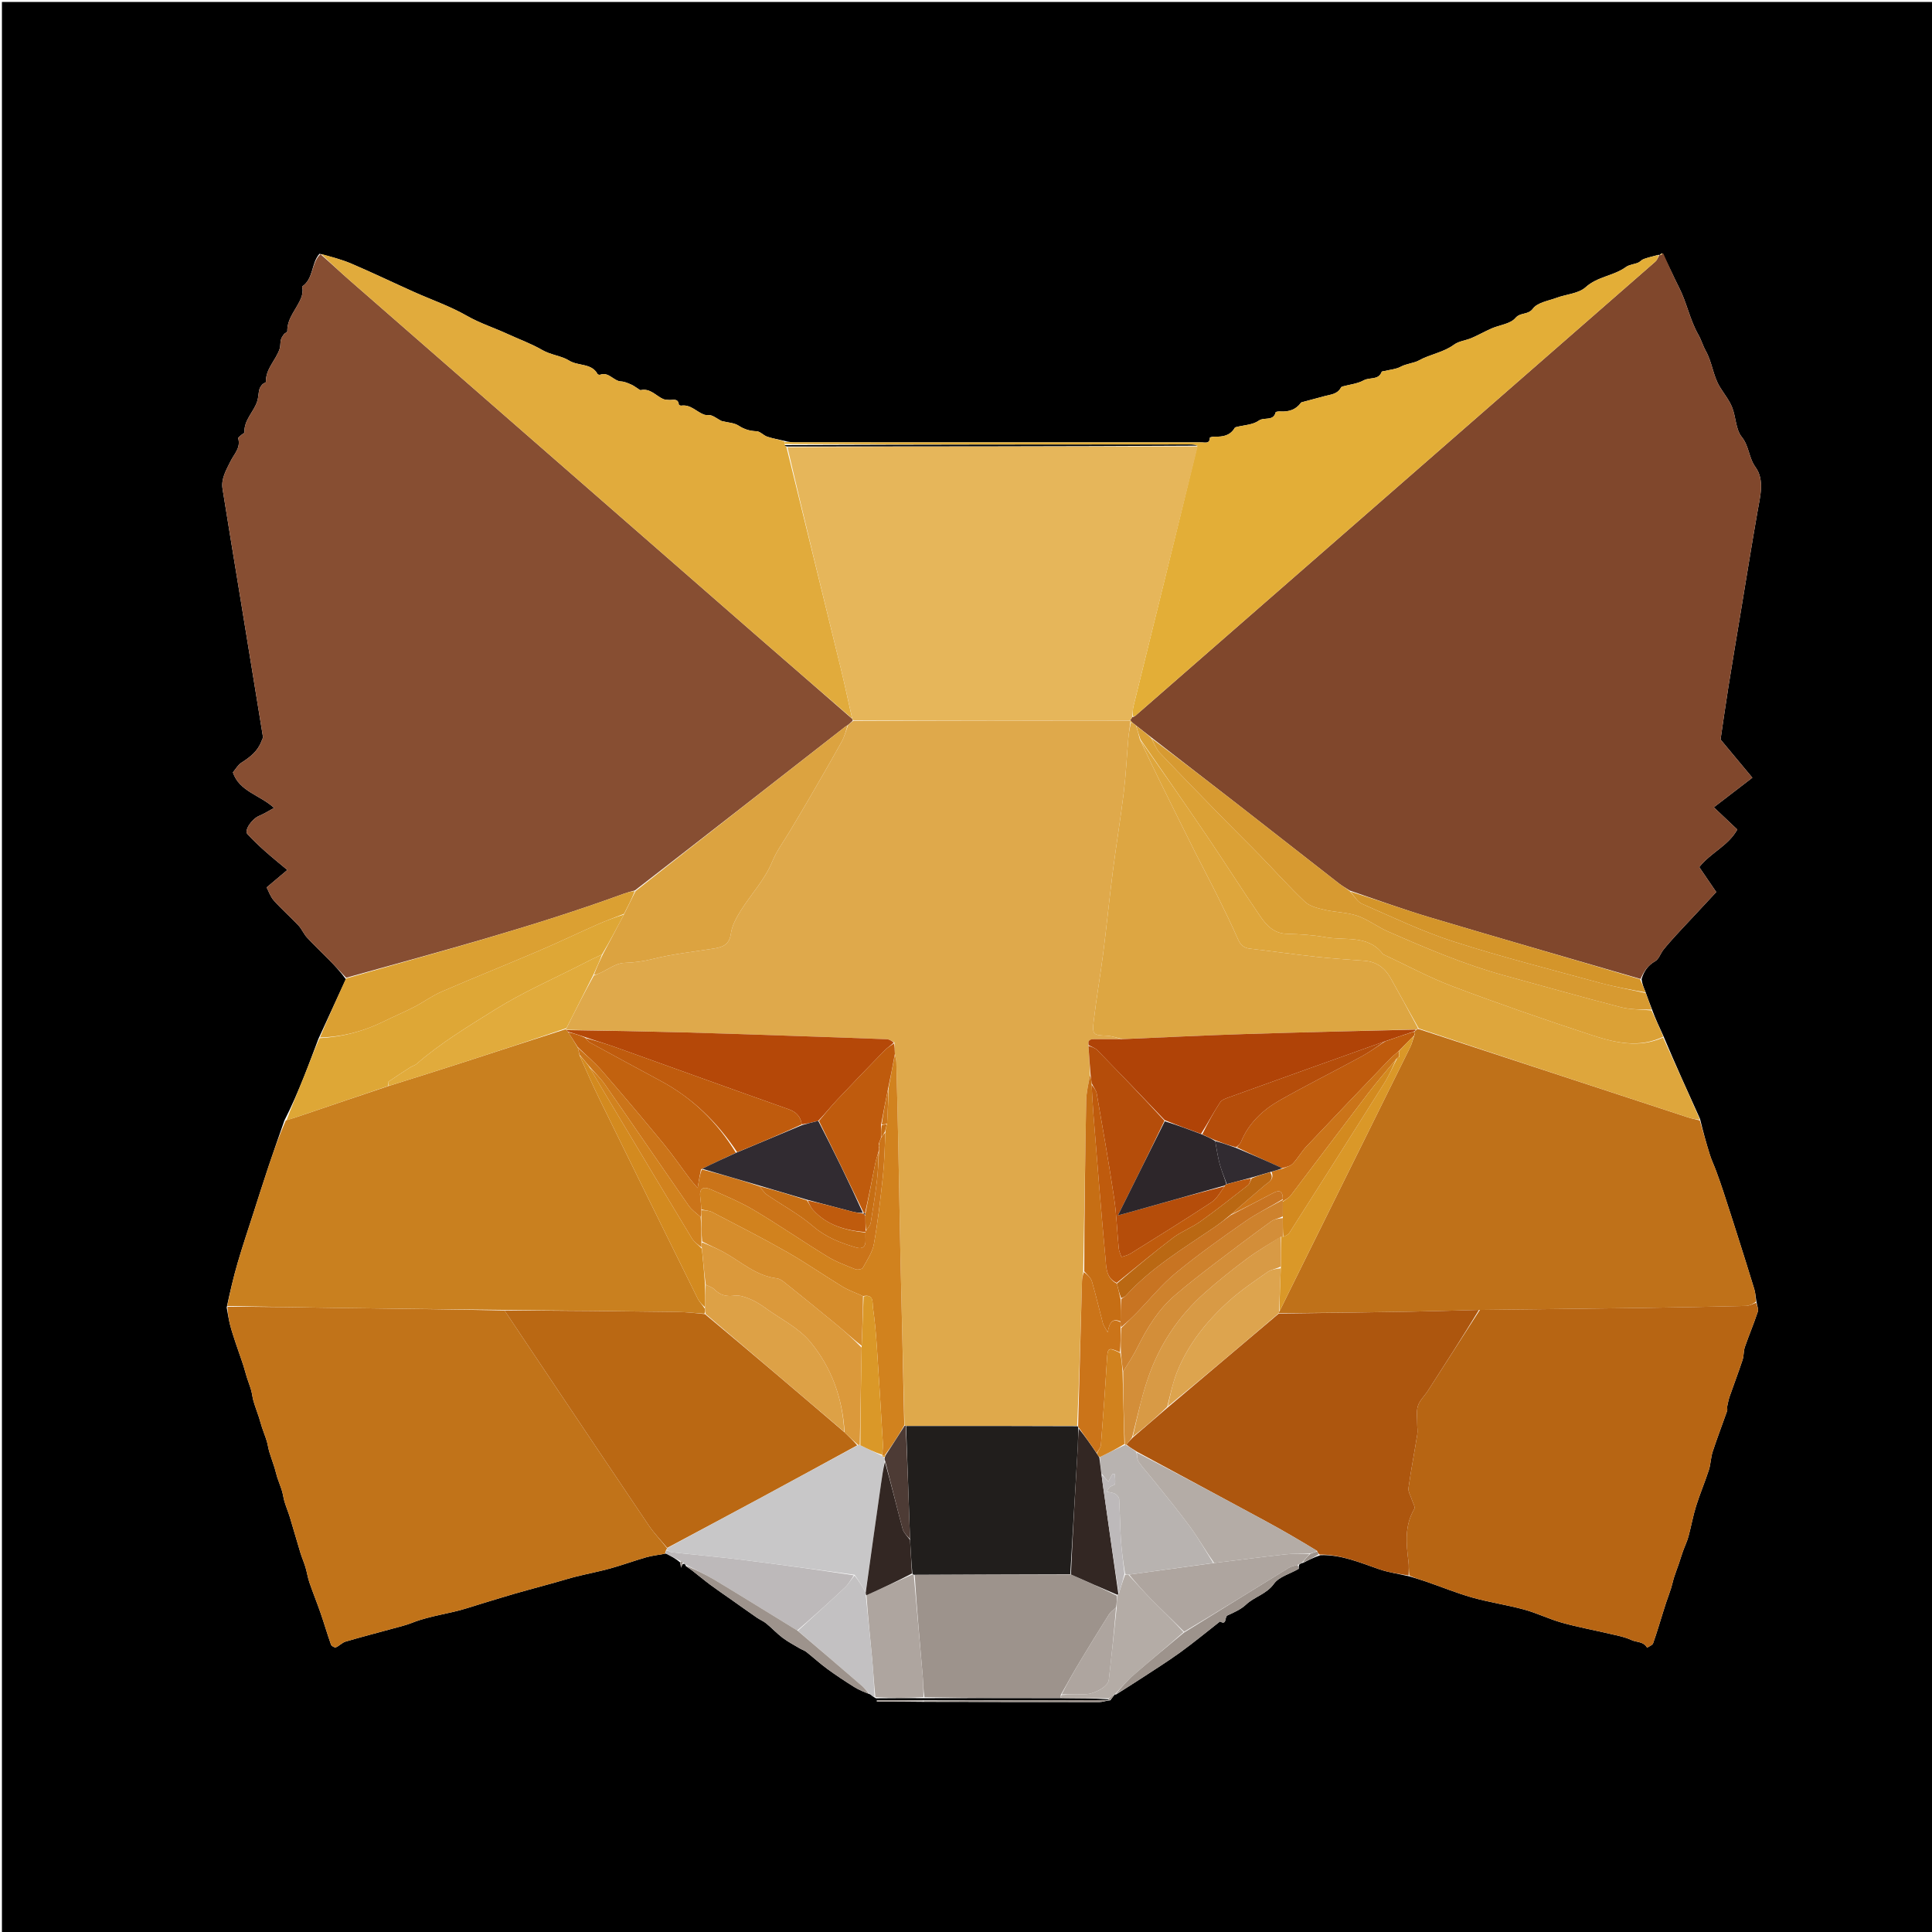 <svg version="1.1" id="Layer_1" xmlns="http://www.w3.org/2000/svg" xmlns:xlink="http://www.w3.org/1999/xlink" x="0px" y="0px"
	 width="100%" viewBox="0 0 1000 1000" enable-background="new 0 0 1000 1000" xml:space="preserve">
<path fill="#000000" opacity="1" stroke="none" 
	d="
M582,1001 
	C388,1001 194.5,1001 1,1001 
	C1,667.667 1,334.333 1,1 
	C334.333,1 667.667,1 1001,1 
	C1001,334.333 1001,667.667 1001,1001 
	C861.5,1001 722,1001 582,1001 
M573.1,879.973 
	C541.386,880.067 509.673,880.16 477.048,880.052 
	C469.326,880.052 461.604,880.052 453.882,880.052 
	C453.883,880.283 453.884,880.515 453.885,880.746 
	C461.91,880.746 469.934,880.746 478.892,880.884 
	C508.958,880.932 539.023,880.998 569.089,880.983 
	C570.71,880.982 572.33,880.298 574.688,880.085 
	C575.462,879.06 576.235,878.034 577,877 
	C577,877 577.009,877.01 577.602,877.101 
	C581.813,874.416 586.052,871.774 590.228,869.035 
	C597.161,864.488 604.207,860.092 610.92,855.237 
	C617.943,850.157 624.63,844.612 631.464,839.271 
	C635.232,841.428 633.678,836.892 635.364,836.124 
	C638.73,834.592 642.314,833.001 644.948,830.52 
	C649.339,826.384 655.523,825.16 659.393,819.745 
	C662.039,816.043 667.829,814.604 672.144,812.038 
	C672.4,811.886 672.038,810.696 672.536,809.801 
	C673.012,809.44 673.487,809.078 674.609,808.885 
	C677.247,807.521 679.885,806.157 683.469,804.958 
	C694.221,804.594 703.988,808.828 713.781,812.2 
	C718.843,813.943 723.952,814.602 729.794,816.002 
	C732.619,816.886 735.467,817.7 738.263,818.666 
	C746.215,821.414 754.032,824.628 762.115,826.9 
	C770.921,829.376 780.052,830.686 788.879,833.098 
	C795.549,834.921 801.856,838.065 808.519,839.921 
	C816.873,842.248 825.439,843.811 833.89,845.803 
	C837.395,846.63 841.046,847.281 844.251,848.809 
	C847.01,850.125 850.781,849.525 852.532,852.862 
	C853.601,852.109 855.281,851.573 855.639,850.567 
	C857.614,845.011 859.265,839.34 861.031,833.709 
	C861.47,832.31 861.899,830.908 862.372,829.52 
	C863.227,827.006 864.162,824.518 864.966,821.987 
	C865.556,820.133 865.919,818.206 866.513,816.353 
	C867.275,813.976 868.189,811.649 868.998,809.287 
	C869.714,807.195 870.326,805.068 871.072,802.987 
	C871.994,800.412 873.216,797.927 873.935,795.301 
	C875.361,790.096 876.268,784.739 877.873,779.596 
	C879.842,773.287 882.457,767.181 884.492,760.89 
	C885.487,757.814 885.48,754.414 886.486,751.343 
	C888.8,744.278 891.481,737.332 893.942,730.313 
	C894.202,729.571 893.858,728.636 894.019,727.835 
	C894.371,726.082 894.741,724.314 895.327,722.63 
	C897.503,716.377 899.869,710.189 901.947,703.905 
	C902.655,701.766 902.41,699.306 903.146,697.181 
	C905.258,691.073 907.804,685.111 909.818,678.973 
	C910.295,677.518 909.358,675.598 909.015,673.054 
	C908.695,671.126 908.585,669.133 908.021,667.279 
	C905.256,658.195 902.393,649.14 899.52,640.089 
	C897.044,632.285 894.537,624.492 891.989,616.712 
	C890.825,613.157 889.575,609.629 888.285,606.118 
	C887.247,603.294 885.922,600.565 885.025,597.7 
	C883.18,591.811 881.536,585.858 879.947,579.178 
	C873.574,565.12 867.2,551.062 860.966,536.223 
	C858.922,531.818 856.878,527.412 854.976,522.235 
	C853.919,519.493 852.862,516.751 851.669,513.303 
	C850.821,511.253 849.974,509.202 849.684,506.847 
	C850.828,502.81 852.894,499.698 856.76,497.481 
	C858.653,496.396 859.454,493.519 860.961,491.622 
	C863.021,489.029 865.239,486.558 867.469,484.107 
	C870.434,480.846 873.479,477.659 876.484,474.435 
	C880.336,470.304 884.182,466.169 888.326,461.719 
	C885.513,457.589 882.17,452.68 879.526,448.798 
	C885.75,441.064 894.453,437.892 899.227,429.355 
	C895.238,425.582 891.223,421.785 887.07,417.858 
	C894.207,412.375 900.466,407.567 907.017,402.535 
	C901.803,396.276 896.657,390.096 890.552,382.767 
	C891.747,374.722 893.072,365.256 894.574,355.818 
	C896.646,342.797 898.845,329.797 901.001,316.789 
	C903.884,299.392 906.672,281.978 909.716,264.609 
	C911.081,256.825 913.412,248.372 908.652,241.816 
	C905.08,236.895 905.398,230.947 901.516,226.149 
	C898.358,222.246 898.546,215.792 896.515,210.767 
	C894.987,206.988 892.264,203.698 890.122,200.16 
	C886.627,194.385 886.231,187.429 882.794,181.419 
	C881.547,179.237 880.58,175.889 879.077,173.267 
	C874.661,165.558 873.11,156.697 869.08,148.82 
	C866.123,143.041 863.598,137.041 860.286,131.072 
	C859.831,131.361 859.375,131.651 858.993,131.981 
	C858.993,131.981 858.944,131.913 858.136,131.959 
	C855.681,132.647 853.187,133.227 850.787,134.072 
	C849.714,134.449 848.906,135.546 847.841,135.982 
	C845.777,136.827 843.278,136.972 841.556,138.226 
	C835.209,142.846 826.907,143.08 820.716,148.674 
	C817.042,151.993 810.7,152.285 805.642,154.166 
	C801.394,155.746 795.813,156.573 793.478,159.71 
	C790.887,163.189 786.995,161.504 784.342,164.632 
	C781.762,167.675 776.256,168.176 772.116,169.979 
	C768.587,171.516 765.229,173.446 761.692,174.962 
	C758.706,176.243 755.106,176.546 752.6,178.396 
	C747.097,182.457 740.275,183.317 734.406,186.573 
	C731.861,187.985 728.025,188.19 724.914,189.859 
	C722.563,191.12 719.639,191.311 716.97,191.979 
	C716.343,192.136 715.282,192.134 715.155,192.476 
	C713.516,196.909 708.916,195.173 705.918,196.831 
	C702.619,198.655 698.522,199.032 694.78,200.066 
	C694.502,200.143 694.186,200.389 694.053,200.643 
	C692.284,204.026 688.842,204.182 685.739,205.003 
	C681.751,206.059 677.767,207.13 673.783,208.203 
	C673.629,208.245 673.454,208.341 673.364,208.466 
	C670.682,212.173 666.925,213.238 662.57,212.97 
	C661.783,212.922 660.348,213.091 660.268,213.417 
	C659.103,218.2 654.312,215.729 651.526,217.733 
	C648.467,219.932 643.885,220.01 639.971,221.027 
	C639.659,221.108 639.239,221.222 639.101,221.457 
	C636.79,225.41 633.099,226.158 628.938,225.993 
	C628.003,225.956 626.234,226.321 626.23,226.53 
	C626.16,229.877 623.728,228.974 621.936,228.974 
	C551.987,228.981 482.039,228.964 412.091,228.941 
	C410.095,228.941 408.1,228.832 405.617,228.092 
	C402.77,227.425 399.854,226.958 397.098,226.021 
	C395.152,225.359 393.451,223.275 391.593,223.21 
	C388.108,223.089 385.298,222.257 382.318,220.328 
	C379.946,218.794 376.626,218.738 373.741,217.974 
	C373.162,217.82 372.639,217.446 372.102,217.15 
	C370.812,216.44 369.597,215.516 368.225,215.056 
	C367.012,214.65 365.523,215.03 364.339,214.58 
	C360.431,213.093 357.459,209.268 352.657,209.955 
	C352.246,210.014 351.409,209.69 351.384,209.474 
	C350.965,205.794 348.17,207.258 346.175,207.002 
	C345.202,206.878 344.141,206.932 343.277,206.551 
	C339.463,204.867 336.602,200.846 331.644,201.931 
	C331.204,202.027 330.596,201.4 330.08,201.087 
	C328.937,200.394 327.868,199.532 326.651,199.022 
	C324.999,198.329 323.253,197.506 321.52,197.437 
	C317.534,197.276 315.163,192.313 310.65,193.954 
	C310.275,194.091 309.453,193.889 309.294,193.597 
	C306.149,187.81 299.243,189.62 294.447,186.57 
	C290.765,184.23 285.125,183.762 280.604,181.141 
	C274.953,177.864 268.704,175.627 262.742,172.879 
	C255.743,169.652 248.421,167.338 241.607,163.437 
	C232.92,158.464 223.283,155.161 214.1,151.039 
	C203.394,146.233 192.81,141.148 182.026,136.528 
	C176.877,134.321 171.388,132.908 165.373,131.354 
	C161.008,136.208 162.406,144.104 156.516,148.207 
	C156.211,148.42 156.703,149.638 156.639,150.372 
	C156.545,151.466 156.44,152.6 156.074,153.622 
	C153.903,159.675 148.569,164.42 148.704,171.474 
	C148.714,171.978 147.394,172.41 146.921,173.046 
	C146.278,173.909 145.644,174.883 145.388,175.906 
	C145.017,177.389 145.232,179.036 144.77,180.477 
	C142.878,186.38 137.457,190.826 137.64,197.651 
	C137.651,198.071 136.249,198.406 135.753,198.992 
	C135.099,199.764 134.465,200.688 134.228,201.646 
	C133.751,203.572 133.764,205.63 133.193,207.518 
	C131.491,213.143 126.199,217.313 126.524,223.823 
	C126.544,224.213 125.48,224.622 124.975,225.083 
	C124.353,225.649 123.18,226.453 123.294,226.855 
	C124.713,231.833 121.167,234.963 119.287,238.809 
	C117.115,243.252 114.346,247.744 115.19,253.039 
	C118.093,271.255 121.116,289.451 124.093,307.655 
	C128.109,332.204 132.133,356.752 136.095,381.309 
	C136.204,381.986 135.65,382.774 135.387,383.504 
	C133.501,388.749 129.465,391.902 124.939,394.777 
	C123.154,395.91 122.013,398.056 120.548,399.777 
	C123.892,409.726 134.6,411.463 141.865,418.175 
	C139.276,419.573 136.804,421.173 134.131,422.289 
	C130.365,423.862 126.276,429.759 128.07,431.712 
	C130.903,434.797 133.966,437.686 137.092,440.48 
	C140.714,443.717 144.509,446.763 148.72,450.304 
	C144.649,453.731 141.728,456.189 138.016,459.314 
	C138.984,461.137 139.907,464.038 141.755,466.117 
	C145.751,470.612 150.324,474.589 154.45,478.977 
	C156.207,480.844 157.205,483.421 158.947,485.305 
	C162.701,489.362 166.741,493.153 170.611,497.104 
	C173.502,500.055 176.311,503.085 179.013,506.833 
	C174.397,516.891 169.781,526.949 164.81,537.71 
	C162.351,544.176 159.981,550.678 157.409,557.099 
	C154.343,564.752 151.102,572.334 147.173,580.03 
	C144.443,587.921 141.647,595.79 139,603.71 
	C136.265,611.892 133.662,620.119 131.025,628.334 
	C128.337,636.706 125.519,645.042 123.055,653.48 
	C120.883,660.919 119.121,668.479 117.334,676.772 
	C117.914,679.799 118.353,682.861 119.113,685.842 
	C119.922,689.017 121.02,692.12 122.02,695.246 
	C122.514,696.79 123.074,698.314 123.601,699.848 
	C124.41,702.201 125.255,704.542 126.013,706.911 
	C126.646,708.892 127.133,710.92 127.762,712.902 
	C128.471,715.138 129.356,717.321 129.995,719.574 
	C130.526,721.446 130.681,723.426 131.234,725.29 
	C132.078,728.132 133.145,730.906 134.07,733.724 
	C134.623,735.411 135.041,737.143 135.603,738.827 
	C136.394,741.192 137.344,743.506 138.07,745.889 
	C138.634,747.74 138.861,749.693 139.416,751.547 
	C140.222,754.236 141.226,756.865 142.074,759.543 
	C142.61,761.233 142.95,762.986 143.499,764.672 
	C144.268,767.033 145.236,769.331 145.959,771.704 
	C146.524,773.564 146.732,775.533 147.302,777.391 
	C148.126,780.073 149.225,782.67 150.043,785.353 
	C151.898,791.437 153.613,797.563 155.47,803.646 
	C156.243,806.182 157.332,808.621 158.097,811.158 
	C158.893,813.8 159.289,816.57 160.182,819.173 
	C162.002,824.476 164.13,829.673 165.961,834.972 
	C167.831,840.384 169.428,845.892 171.339,851.289 
	C171.59,851.997 173.254,852.909 173.821,852.671 
	C175.614,851.92 177.065,850.222 178.884,849.685 
	C186.937,847.303 195.079,845.222 203.177,842.985 
	C206.605,842.039 210.103,841.234 213.394,839.923 
	C222.596,836.256 232.51,835.35 241.924,832.329 
	C247.598,830.508 253.398,828.823 259.143,827.05 
	C268.565,824.143 278.124,821.676 287.623,819.015 
	C291.203,818.012 294.752,816.887 298.358,815.991 
	C304.22,814.534 310.169,813.407 315.985,811.794 
	C322.212,810.067 328.291,807.815 334.506,806.04 
	C337.582,805.162 340.817,804.845 343.976,804.255 
	C344.101,804.232 344.189,804.011 344.88,804.208 
	C347.306,805.451 349.731,806.694 352.049,808.727 
	C352.16,809.377 352.271,810.026 352.508,811.413 
	C353.044,810.005 353.293,809.352 354.212,809.432 
	C354.492,809.609 354.771,809.787 355.05,810.667 
	C356.157,811.435 357.3,812.155 358.362,812.981 
	C361.484,815.409 364.517,817.956 367.692,820.314 
	C371.175,822.9 374.78,825.323 378.327,827.824 
	C382.778,830.964 387.203,834.141 391.683,837.238 
	C393.277,838.34 395.144,839.077 396.63,840.294 
	C399.542,842.682 402.125,845.488 405.124,847.748 
	C407.892,849.833 411.015,851.451 414.007,853.233 
	C415.09,853.878 416.373,854.242 417.347,855.011 
	C421.014,857.908 424.467,861.088 428.233,863.844 
	C432.758,867.154 437.454,870.248 442.209,873.222 
	C444.662,874.756 447.405,875.828 450.665,877.086 
	C451.288,877.66 451.911,878.234 453.379,879.037 
	C461.58,878.975 469.781,878.913 478.913,878.981 
	C502.285,878.934 525.657,878.887 549.955,878.964 
	C557.924,879.001 565.894,879.039 573.933,879.551 
	C573.933,879.551 574.041,880.019 573.1,879.973 
z"/>
<path fill="#874E32" opacity="1" stroke="none" 
	d="
M179.157,506.079 
	C176.311,503.085 173.502,500.055 170.611,497.104 
	C166.741,493.153 162.701,489.362 158.947,485.305 
	C157.205,483.421 156.207,480.844 154.45,478.977 
	C150.324,474.589 145.751,470.612 141.755,466.117 
	C139.907,464.038 138.984,461.137 138.016,459.314 
	C141.728,456.189 144.649,453.731 148.72,450.304 
	C144.509,446.763 140.714,443.717 137.092,440.48 
	C133.966,437.686 130.903,434.797 128.07,431.712 
	C126.276,429.759 130.365,423.862 134.131,422.289 
	C136.804,421.173 139.276,419.573 141.865,418.175 
	C134.6,411.463 123.892,409.726 120.548,399.777 
	C122.013,398.056 123.154,395.91 124.939,394.777 
	C129.465,391.902 133.501,388.749 135.387,383.504 
	C135.65,382.774 136.204,381.986 136.095,381.309 
	C132.133,356.752 128.109,332.204 124.093,307.655 
	C121.116,289.451 118.093,271.255 115.19,253.039 
	C114.346,247.744 117.115,243.252 119.287,238.809 
	C121.167,234.963 124.713,231.833 123.294,226.855 
	C123.18,226.453 124.353,225.649 124.975,225.083 
	C125.48,224.622 126.544,224.213 126.524,223.823 
	C126.199,217.313 131.491,213.143 133.193,207.518 
	C133.764,205.63 133.751,203.572 134.228,201.646 
	C134.465,200.688 135.099,199.764 135.753,198.992 
	C136.249,198.406 137.651,198.071 137.64,197.651 
	C137.457,190.826 142.878,186.38 144.77,180.477 
	C145.232,179.036 145.017,177.389 145.388,175.906 
	C145.644,174.883 146.278,173.909 146.921,173.046 
	C147.394,172.41 148.714,171.978 148.704,171.474 
	C148.569,164.42 153.903,159.675 156.074,153.622 
	C156.44,152.6 156.545,151.466 156.639,150.372 
	C156.703,149.638 156.211,148.42 156.516,148.207 
	C162.406,144.104 161.008,136.208 165.839,131.548 
	C171.217,136.217 176.051,140.784 181.056,145.156 
	C251.367,206.585 321.692,267.998 392.037,329.388 
	C408.331,343.608 424.715,357.724 441.163,372.148 
	C441.337,372.58 441.407,372.753 441.238,373.164 
	C440.342,374.008 439.684,374.615 438.73,375.356 
	C438.027,375.78 437.609,376.054 437.216,376.361 
	C401.146,404.525 365.079,432.692 328.622,460.892 
	C326.484,461.463 324.707,461.921 322.991,462.549 
	C275.872,479.787 227.412,492.596 179.157,506.079 
z"/>
<path fill="#80472C" opacity="1" stroke="none" 
	d="
M860.881,131.139 
	C863.598,137.041 866.123,143.041 869.08,148.82 
	C873.11,156.697 874.661,165.558 879.077,173.267 
	C880.58,175.889 881.547,179.237 882.794,181.419 
	C886.231,187.429 886.627,194.385 890.122,200.16 
	C892.264,203.698 894.987,206.988 896.515,210.767 
	C898.546,215.792 898.358,222.246 901.516,226.149 
	C905.398,230.947 905.08,236.895 908.652,241.816 
	C913.412,248.372 911.081,256.825 909.716,264.609 
	C906.672,281.978 903.884,299.392 901.001,316.789 
	C898.845,329.797 896.646,342.797 894.574,355.818 
	C893.072,365.256 891.747,374.722 890.552,382.767 
	C896.657,390.096 901.803,396.276 907.017,402.535 
	C900.466,407.567 894.207,412.375 887.07,417.858 
	C891.223,421.785 895.238,425.582 899.227,429.355 
	C894.453,437.892 885.75,441.064 879.526,448.798 
	C882.17,452.68 885.513,457.589 888.326,461.719 
	C884.182,466.169 880.336,470.304 876.484,474.435 
	C873.479,477.659 870.434,480.846 867.469,484.107 
	C865.239,486.558 863.021,489.029 860.961,491.622 
	C859.454,493.519 858.653,496.396 856.76,497.481 
	C852.894,499.698 850.828,502.81 849.156,506.712 
	C812.443,496.021 776.214,485.612 740.095,474.833 
	C726.262,470.705 712.682,465.731 698.682,460.976 
	C696.577,459.623 694.684,458.552 692.987,457.23 
	C675.79,443.832 658.649,430.363 641.444,416.974 
	C626.348,405.226 611.192,393.554 595.832,381.611 
	C593.101,379.473 590.6,377.574 587.943,375.448 
	C587.178,374.818 586.57,374.413 585.859,373.793 
	C585.605,373.285 585.387,373.058 585.081,372.942 
	C585.06,372.99 585.138,372.921 585.167,372.79 
	C585.196,372.658 585.126,372.399 585.371,372.233 
	C585.775,371.72 585.934,371.372 586.065,371.089 
	C586.037,371.152 586.153,371.229 586.481,371.135 
	C587.09,370.862 587.398,370.715 587.646,370.499 
	C677.385,292.148 767.122,213.794 856.82,135.395 
	C857.796,134.542 858.248,133.087 858.944,131.913 
	C858.944,131.913 858.993,131.981 859.236,132.09 
	C859.946,131.845 860.414,131.492 860.881,131.139 
z"/>
<path fill="#C17319" opacity="1" stroke="none" 
	d="
M344.295,803.882 
	C344.189,804.011 344.101,804.232 343.976,804.255 
	C340.817,804.845 337.582,805.162 334.506,806.04 
	C328.291,807.815 322.212,810.067 315.985,811.794 
	C310.169,813.407 304.22,814.534 298.358,815.991 
	C294.752,816.887 291.203,818.012 287.623,819.015 
	C278.124,821.676 268.565,824.143 259.143,827.05 
	C253.398,828.823 247.598,830.508 241.924,832.329 
	C232.51,835.35 222.596,836.256 213.394,839.923 
	C210.103,841.234 206.605,842.039 203.177,842.985 
	C195.079,845.222 186.937,847.303 178.884,849.685 
	C177.065,850.222 175.614,851.92 173.821,852.671 
	C173.254,852.909 171.59,851.997 171.339,851.289 
	C169.428,845.892 167.831,840.384 165.961,834.972 
	C164.13,829.673 162.002,824.476 160.182,819.173 
	C159.289,816.57 158.893,813.8 158.097,811.158 
	C157.332,808.621 156.243,806.182 155.47,803.646 
	C153.613,797.563 151.898,791.437 150.043,785.353 
	C149.225,782.67 148.126,780.073 147.302,777.391 
	C146.732,775.533 146.524,773.564 145.959,771.704 
	C145.236,769.331 144.268,767.033 143.499,764.672 
	C142.95,762.986 142.61,761.233 142.074,759.543 
	C141.226,756.865 140.222,754.236 139.416,751.547 
	C138.861,749.693 138.634,747.74 138.07,745.889 
	C137.344,743.506 136.394,741.192 135.603,738.827 
	C135.041,737.143 134.623,735.411 134.07,733.724 
	C133.145,730.906 132.078,728.132 131.234,725.29 
	C130.681,723.426 130.526,721.446 129.995,719.574 
	C129.356,717.321 128.471,715.138 127.762,712.902 
	C127.133,710.92 126.646,708.892 126.013,706.911 
	C125.255,704.542 124.41,702.201 123.601,699.848 
	C123.074,698.314 122.514,696.79 122.02,695.246 
	C121.02,692.12 119.922,689.017 119.113,685.842 
	C118.353,682.861 117.914,679.799 117.713,676.382 
	C137.011,676.326 155.929,676.72 174.849,676.98 
	C203.574,677.375 232.3,677.678 261.17,678.327 
	C265.851,685.383 270.393,692.129 274.922,698.883 
	C295.19,729.107 315.407,759.366 335.777,789.522 
	C338.578,793.668 342.133,797.305 345.269,801.401 
	C345.199,801.625 345.05,802.069 344.821,802.205 
	C344.493,802.855 344.394,803.369 344.295,803.882 
z"/>
<path fill="#C9801F" opacity="1" stroke="none" 
	d="
M261.025,678.02 
	C232.3,677.678 203.574,677.375 174.849,676.98 
	C155.929,676.72 137.011,676.326 117.635,675.989 
	C119.121,668.479 120.883,660.919 123.055,653.48 
	C125.519,645.042 128.337,636.706 131.025,628.334 
	C133.662,620.119 136.265,611.892 139,603.71 
	C141.647,595.79 144.443,587.921 147.922,579.931 
	C151.503,578.876 154.336,577.925 157.166,576.964 
	C171.797,571.996 186.428,567.026 201.436,562.019 
	C214.754,557.855 227.708,553.772 240.631,549.59 
	C258.14,543.924 275.624,538.181 293.115,532.61 
	C293.112,532.75 293.026,533.015 293.176,533.191 
	C293.529,533.601 293.757,533.808 294.152,534.3 
	C295.873,537.064 297.45,539.515 299.081,542.307 
	C299.424,543.751 299.713,544.856 300.008,546.351 
	C303.549,554.372 306.945,562.072 310.646,569.623 
	C327.387,603.779 344.196,637.902 361.055,672 
	C361.966,673.843 363.545,675.355 364.84,677.391 
	C364.924,678.499 364.979,679.238 364.575,679.977 
	C359.654,679.662 355.194,679.126 350.727,679.065 
	C320.827,678.66 290.926,678.356 261.025,678.02 
z"/>
<path fill="#BF7119" opacity="1" stroke="none" 
	d="
M879.809,579.932 
	C881.536,585.858 883.18,591.811 885.025,597.7 
	C885.922,600.565 887.247,603.294 888.285,606.118 
	C889.575,609.629 890.825,613.157 891.989,616.712 
	C894.537,624.492 897.044,632.285 899.52,640.089 
	C902.393,649.14 905.256,658.195 908.021,667.279 
	C908.585,669.133 908.695,671.126 908.868,673.831 
	C907.045,675.071 905.378,675.903 903.691,675.943 
	C885.903,676.366 868.113,676.73 850.321,676.981 
	C822.207,677.378 794.091,677.676 765.51,678.011 
	C753.256,678.32 741.47,678.724 729.68,678.927 
	C707.079,679.317 684.477,679.592 661.911,679.681 
	C661.946,679.446 662.018,678.978 662.254,678.73 
	C664.148,675.044 665.776,671.589 667.47,668.167 
	C688.29,626.119 709.129,584.082 729.914,542.017 
	C730.853,540.115 731.32,537.979 732.006,535.978 
	C732.005,536.003 731.962,536.029 732.062,535.93 
	C732.316,535.568 732.281,535.325 732.042,534.828 
	C732.024,534.373 732.018,534.191 732.211,533.857 
	C732.65,533.475 732.868,533.223 733.293,532.851 
	C733.678,532.678 733.83,532.605 734.36,532.651 
	C781.012,547.958 827.285,563.15 873.567,578.316 
	C875.605,578.984 877.727,579.399 879.809,579.932 
z"/>
<path fill="#B76513" opacity="1" stroke="none" 
	d="
M765.976,678.016 
	C794.091,677.676 822.207,677.378 850.321,676.981 
	C868.113,676.73 885.903,676.366 903.691,675.943 
	C905.378,675.903 907.045,675.071 908.897,674.249 
	C909.358,675.598 910.295,677.518 909.818,678.973 
	C907.804,685.111 905.258,691.073 903.146,697.181 
	C902.41,699.306 902.655,701.766 901.947,703.905 
	C899.869,710.189 897.503,716.377 895.327,722.63 
	C894.741,724.314 894.371,726.082 894.019,727.835 
	C893.858,728.636 894.202,729.571 893.942,730.313 
	C891.481,737.332 888.8,744.278 886.486,751.343 
	C885.48,754.414 885.487,757.814 884.492,760.89 
	C882.457,767.181 879.842,773.287 877.873,779.596 
	C876.268,784.739 875.361,790.096 873.935,795.301 
	C873.216,797.927 871.994,800.412 871.072,802.987 
	C870.326,805.068 869.714,807.195 868.998,809.287 
	C868.189,811.649 867.275,813.976 866.513,816.353 
	C865.919,818.206 865.556,820.133 864.966,821.987 
	C864.162,824.518 863.227,827.006 862.372,829.52 
	C861.899,830.908 861.47,832.31 861.031,833.709 
	C859.265,839.34 857.614,845.011 855.639,850.567 
	C855.281,851.573 853.601,852.109 852.532,852.862 
	C850.781,849.525 847.01,850.125 844.251,848.809 
	C841.046,847.281 837.395,846.63 833.89,845.803 
	C825.439,843.811 816.873,842.248 808.519,839.921 
	C801.856,838.065 795.549,834.921 788.879,833.098 
	C780.052,830.686 770.921,829.376 762.115,826.9 
	C754.032,824.628 746.215,821.414 738.263,818.666 
	C735.467,817.7 732.619,816.886 729.482,815.551 
	C729.134,812.833 729.307,810.539 729.023,808.302 
	C727.84,798.952 726.92,789.712 732.04,780.992 
	C732.615,780.012 731.282,777.898 730.805,776.318 
	C730.186,774.266 728.765,772.116 729.031,770.194 
	C730.323,760.887 732.115,751.65 733.6,742.368 
	C733.879,740.62 733.521,738.776 733.54,736.977 
	C733.573,733.847 733,730.5 733.928,727.65 
	C734.858,724.792 737.384,722.476 739.084,719.841 
	C748.07,705.914 757.016,691.96 765.976,678.016 
z"/>
<path fill="#E3AE37" opacity="1" stroke="none" 
	d="
M858.54,131.936 
	C858.248,133.087 857.796,134.542 856.82,135.395 
	C767.122,213.794 677.385,292.148 587.646,370.499 
	C587.398,370.715 587.09,370.862 586.444,370.698 
	C586.276,368.716 586.305,367.036 586.697,365.447 
	C597.748,320.649 608.835,275.861 619.771,230.66 
	C618.302,230.183 616.977,230.059 615.652,230.06 
	C545.804,230.082 475.956,230.115 406.106,229.803 
	C406.103,229.232 406.104,229.003 406.105,228.774 
	C408.1,228.832 410.095,228.941 412.091,228.941 
	C482.039,228.964 551.987,228.981 621.936,228.974 
	C623.728,228.974 626.16,229.877 626.23,226.53 
	C626.234,226.321 628.003,225.956 628.938,225.993 
	C633.099,226.158 636.79,225.41 639.101,221.457 
	C639.239,221.222 639.659,221.108 639.971,221.027 
	C643.885,220.01 648.467,219.932 651.526,217.733 
	C654.312,215.729 659.103,218.2 660.268,213.417 
	C660.348,213.091 661.783,212.922 662.57,212.97 
	C666.925,213.238 670.682,212.173 673.364,208.466 
	C673.454,208.341 673.629,208.245 673.783,208.203 
	C677.767,207.13 681.751,206.059 685.739,205.003 
	C688.842,204.182 692.284,204.026 694.053,200.643 
	C694.186,200.389 694.502,200.143 694.78,200.066 
	C698.522,199.032 702.619,198.655 705.918,196.831 
	C708.916,195.173 713.516,196.909 715.155,192.476 
	C715.282,192.134 716.343,192.136 716.97,191.979 
	C719.639,191.311 722.563,191.12 724.914,189.859 
	C728.025,188.19 731.861,187.985 734.406,186.573 
	C740.275,183.317 747.097,182.457 752.6,178.396 
	C755.106,176.546 758.706,176.243 761.692,174.962 
	C765.229,173.446 768.587,171.516 772.116,169.979 
	C776.256,168.176 781.762,167.675 784.342,164.632 
	C786.995,161.504 790.887,163.189 793.478,159.71 
	C795.813,156.573 801.394,155.746 805.642,154.166 
	C810.7,152.285 817.042,151.993 820.716,148.674 
	C826.907,143.08 835.209,142.846 841.556,138.226 
	C843.278,136.972 845.777,136.827 847.841,135.982 
	C848.906,135.546 849.714,134.449 850.787,134.072 
	C853.187,133.227 855.681,132.647 858.54,131.936 
z"/>
<path fill="#E1AB3C" opacity="1" stroke="none" 
	d="
M405.861,228.433 
	C406.104,229.003 406.103,229.232 406.137,230.055 
	C406.456,230.825 406.741,231 407.101,231.544 
	C416.464,269.673 425.783,307.425 435.016,345.198 
	C437.181,354.058 439.051,362.99 441.058,371.889 
	C424.715,357.724 408.331,343.608 392.037,329.388 
	C321.692,267.998 251.367,206.585 181.056,145.156 
	C176.051,140.784 171.217,136.217 166.179,131.438 
	C171.388,132.908 176.877,134.321 182.026,136.528 
	C192.81,141.148 203.394,146.233 214.1,151.039 
	C223.283,155.161 232.92,158.464 241.607,163.437 
	C248.421,167.338 255.743,169.652 262.742,172.879 
	C268.704,175.627 274.953,177.864 280.604,181.141 
	C285.125,183.762 290.765,184.23 294.447,186.57 
	C299.243,189.62 306.149,187.81 309.294,193.597 
	C309.453,193.889 310.275,194.091 310.65,193.954 
	C315.163,192.313 317.534,197.276 321.52,197.437 
	C323.253,197.506 324.999,198.329 326.651,199.022 
	C327.868,199.532 328.937,200.394 330.08,201.087 
	C330.596,201.4 331.204,202.027 331.644,201.931 
	C336.602,200.846 339.463,204.867 343.277,206.551 
	C344.141,206.932 345.202,206.878 346.175,207.002 
	C348.17,207.258 350.965,205.794 351.384,209.474 
	C351.409,209.69 352.246,210.014 352.657,209.955 
	C357.459,209.268 360.431,213.093 364.339,214.58 
	C365.523,215.03 367.012,214.65 368.225,215.056 
	C369.597,215.516 370.812,216.44 372.102,217.15 
	C372.639,217.446 373.162,217.82 373.741,217.974 
	C376.626,218.738 379.946,218.794 382.318,220.328 
	C385.298,222.257 388.108,223.089 391.593,223.21 
	C393.451,223.275 395.152,225.359 397.098,226.021 
	C399.854,226.958 402.77,227.425 405.861,228.433 
z"/>
<path fill="#AD560E" opacity="1" stroke="none" 
	d="
M765.51,678.011 
	C757.016,691.96 748.07,705.914 739.084,719.841 
	C737.384,722.476 734.858,724.792 733.928,727.65 
	C733,730.5 733.573,733.847 733.54,736.977 
	C733.521,738.776 733.879,740.62 733.6,742.368 
	C732.115,751.65 730.323,760.887 729.031,770.194 
	C728.765,772.116 730.186,774.266 730.805,776.318 
	C731.282,777.898 732.615,780.012 732.04,780.992 
	C726.92,789.712 727.84,798.952 729.023,808.302 
	C729.307,810.539 729.134,812.833 729.095,815.468 
	C723.952,814.602 718.843,813.943 713.781,812.2 
	C703.988,808.828 694.221,804.594 682.969,804.624 
	C682.197,803.885 681.924,803.479 681.739,802.741 
	C673.036,797.436 664.318,792.333 655.441,787.52 
	C633.231,775.479 610.948,763.57 588.428,751.385 
	C586.398,750.105 584.634,749.048 583.029,747.721 
	C584.134,746.377 585.079,745.301 586.323,744.055 
	C592.472,738.809 598.322,733.733 604.468,728.463 
	C623.802,712.151 642.838,696.033 661.875,679.915 
	C684.477,679.592 707.079,679.317 729.68,678.927 
	C741.47,678.724 753.256,678.32 765.51,678.011 
z"/>
<path fill="#DEA63C" opacity="1" stroke="none" 
	d="
M879.878,579.555 
	C877.727,579.399 875.605,578.984 873.567,578.316 
	C827.285,563.15 781.012,547.958 734.332,532.327 
	C729.211,523.32 724.562,514.716 719.755,506.203 
	C716.802,500.975 712.419,497.754 706.213,497.296 
	C697.817,496.676 689.409,496.131 681.044,495.215 
	C669.69,493.971 658.382,492.322 647.032,491.036 
	C643.797,490.669 642.123,489.186 640.826,486.241 
	C637.5,478.692 633.88,471.267 630.219,463.871 
	C626.495,456.348 622.527,448.947 618.764,441.443 
	C612.672,429.295 606.634,417.12 600.625,404.931 
	C597.033,397.645 593.542,390.31 590.325,383.103 
	C602.123,399.876 613.703,416.475 625.045,433.234 
	C634.271,446.866 643.055,460.799 652.37,474.368 
	C655.542,478.99 659.398,483.14 665.976,483.333 
	C672.728,483.53 679.553,483.907 686.18,485.119 
	C696.315,486.972 708.083,483.658 715.792,493.828 
	C715.885,493.95 716.071,494.007 716.221,494.078 
	C728.118,499.634 739.724,505.961 751.974,510.578 
	C775.744,519.537 799.763,527.88 823.906,535.784 
	C835.874,539.701 848.329,542.664 860.827,537.004 
	C867.2,551.062 873.574,565.12 879.878,579.555 
z"/>
<path fill="#9D938C" opacity="1" stroke="none" 
	d="
M549.028,878.84 
	C525.657,878.887 502.285,878.934 478.466,878.464 
	C477.886,874.472 477.892,870.987 477.595,867.527 
	C476.098,850.073 474.521,832.625 473.436,815.086 
	C500.592,814.928 527.286,814.861 554.312,814.941 
	C562.448,818.569 570.251,822.048 578.073,825.927 
	C578.058,828.213 578.023,830.098 577.658,832.07 
	C576.192,833.317 574.811,834.321 573.965,835.663 
	C569.007,843.535 564.12,851.453 559.317,859.42 
	C555.81,865.236 552.469,871.152 549.041,877.326 
	C549.028,878.033 549.028,878.436 549.028,878.84 
z"/>
<path fill="#DBA136" opacity="1" stroke="none" 
	d="
M860.896,536.613 
	C848.329,542.664 835.874,539.701 823.906,535.784 
	C799.763,527.88 775.744,519.537 751.974,510.578 
	C739.724,505.961 728.118,499.634 716.221,494.078 
	C716.071,494.007 715.885,493.95 715.792,493.828 
	C708.083,483.658 696.315,486.972 686.18,485.119 
	C679.553,483.907 672.728,483.53 665.976,483.333 
	C659.398,483.14 655.542,478.99 652.37,474.368 
	C643.055,460.799 634.271,446.866 625.045,433.234 
	C613.703,416.475 602.123,399.876 590.298,382.727 
	C589.334,380.055 588.717,377.864 588.1,375.674 
	C590.6,377.574 593.101,379.473 595.837,381.986 
	C597.479,384.993 598.491,387.76 600.353,389.721 
	C611.468,401.425 622.754,412.967 634.034,424.514 
	C639.947,430.568 646.021,436.464 651.919,442.532 
	C659.763,450.604 667.269,459.026 675.437,466.75 
	C677.919,469.097 682.008,470.073 685.543,470.903 
	C691.142,472.217 697.138,472.169 702.515,474.013 
	C708.09,475.926 712.977,479.75 718.428,482.137 
	C738.239,490.814 758.129,499.314 779.068,505.023 
	C798.975,510.451 818.819,516.115 838.793,521.283 
	C843.943,522.616 849.476,522.472 854.834,523.006 
	C856.878,527.412 858.922,531.818 860.896,536.613 
z"/>
<path fill="#DEA736" opacity="1" stroke="none" 
	d="
M201.059,562.057 
	C186.428,567.026 171.797,571.996 157.166,576.964 
	C154.336,577.925 151.503,578.876 148.304,579.89 
	C151.102,572.334 154.343,564.752 157.409,557.099 
	C159.981,550.678 162.351,544.176 165.413,537.356 
	C177.623,536.701 188.52,533.674 198.902,528.56 
	C204.064,526.017 209.38,523.782 214.49,521.142 
	C219.258,518.679 223.648,515.408 228.549,513.289 
	C245.246,506.07 262.142,499.31 278.87,492.161 
	C289.073,487.8 299.079,482.981 309.23,478.497 
	C313.749,476.501 318.407,474.823 322.926,473.345 
	C319.235,480.459 315.62,487.229 311.618,494.006 
	C307.908,495.697 304.579,497.368 301.266,499.069 
	C286.261,506.77 270.675,513.541 256.425,522.45 
	C242.417,531.207 228.122,539.792 215.552,550.74 
	C214.71,551.473 213.467,551.723 212.501,552.34 
	C208.653,554.803 204.812,557.282 201.062,559.888 
	C200.722,560.124 201.044,561.311 201.059,562.057 
z"/>
<path fill="#DBA032" opacity="1" stroke="none" 
	d="
M323.002,473.001 
	C318.407,474.823 313.749,476.501 309.23,478.497 
	C299.079,482.981 289.073,487.8 278.87,492.161 
	C262.142,499.31 245.246,506.07 228.549,513.289 
	C223.648,515.408 219.258,518.679 214.49,521.142 
	C209.38,523.782 204.064,526.017 198.902,528.56 
	C188.52,533.674 177.623,536.701 165.59,537.004 
	C169.781,526.949 174.397,516.891 179.085,506.456 
	C227.412,492.596 275.872,479.787 322.991,462.549 
	C324.707,461.921 326.484,461.463 328.556,461.26 
	C326.921,465.396 324.962,469.199 323.002,473.001 
z"/>
<path fill="#D79A31" opacity="1" stroke="none" 
	d="
M854.905,522.621 
	C849.476,522.472 843.943,522.616 838.793,521.283 
	C818.819,516.115 798.975,510.451 779.068,505.023 
	C758.129,499.314 738.239,490.814 718.428,482.137 
	C712.977,479.75 708.09,475.926 702.515,474.013 
	C697.138,472.169 691.142,472.217 685.543,470.903 
	C682.008,470.073 677.919,469.097 675.437,466.75 
	C667.269,459.026 659.763,450.604 651.919,442.532 
	C646.021,436.464 639.947,430.568 634.034,424.514 
	C622.754,412.967 611.468,401.425 600.353,389.721 
	C598.491,387.76 597.479,384.993 596.068,382.224 
	C611.192,393.554 626.348,405.226 641.444,416.974 
	C658.649,430.363 675.79,443.832 692.987,457.23 
	C694.684,458.552 696.577,459.623 698.711,461.328 
	C701.028,463.896 702.639,466.805 705.058,467.857 
	C720.724,474.671 736.219,482.156 752.431,487.369 
	C777.202,495.335 802.479,501.744 827.601,508.591 
	C835.57,510.763 843.732,512.224 851.805,514.01 
	C852.862,516.751 853.919,519.493 854.905,522.621 
z"/>
<path fill="#BDB9BA" opacity="1" stroke="none" 
	d="
M344.587,804.045 
	C344.394,803.369 344.493,802.855 345.069,802.432 
	C346.298,802.852 347.027,803.392 347.806,803.477 
	C359.968,804.796 372.161,805.863 384.298,807.374 
	C403.545,809.771 422.756,812.455 441.963,815.378 
	C440.394,817.762 439.085,820.043 437.251,821.765 
	C429.238,829.293 421.072,836.659 412.656,843.925 
	C398.35,835.158 384.403,826.462 370.322,817.989 
	C365.402,815.03 360.151,812.623 355.051,809.965 
	C354.771,809.787 354.492,809.609 353.807,808.905 
	C352.986,808.231 352.571,808.084 352.156,807.937 
	C349.731,806.694 347.306,805.451 344.587,804.045 
z"/>
<path fill="#AEA59F" opacity="1" stroke="none" 
	d="
M673.963,808.717 
	C673.487,809.078 673.012,809.44 671.878,809.898 
	C669.826,810.495 668.295,810.768 667.061,811.527 
	C649.007,822.62 630.993,833.779 612.897,844.592 
	C607.24,838.857 601.568,833.538 596.1,828.019 
	C591.938,823.818 588.034,819.362 584.442,815.014 
	C599.245,813.004 613.62,810.999 628.438,808.998 
	C640.894,807.507 652.896,805.914 664.926,804.573 
	C669.259,804.089 673.66,804.208 677.846,804.316 
	C676.429,805.958 675.196,807.337 673.963,808.717 
z"/>
<path fill="#AEA59F" opacity="1" stroke="none" 
	d="
M472.973,815.175 
	C474.521,832.625 476.098,850.073 477.595,867.527 
	C477.892,870.987 477.886,874.472 478,878.399 
	C469.781,878.913 461.58,878.975 453.091,878.431 
	C452.364,871.541 452.039,865.246 451.46,858.975 
	C450.436,847.9 449.258,836.839 448.483,825.702 
	C456.549,822.058 464.278,818.483 472.251,814.964 
	C472.655,815.071 472.814,815.123 472.973,815.175 
z"/>
<path fill="#B4ACA6" opacity="1" stroke="none" 
	d="
M584.015,815.02 
	C588.034,819.362 591.938,823.818 596.1,828.019 
	C601.568,833.538 607.24,838.857 612.623,844.787 
	C603.903,852.474 595.29,859.528 586.908,866.848 
	C583.358,869.948 580.294,873.606 577.009,877.01 
	C577.009,877.01 577,877 576.692,877.066 
	C575.543,877.781 574.703,878.428 573.863,879.076 
	C565.894,879.039 557.924,879.001 549.492,878.902 
	C549.028,878.436 549.028,878.033 549.502,877.321 
	C553.971,876.999 557.972,877.124 561.958,876.934 
	C567.03,876.691 573.529,872.763 573.902,869.568 
	C575.362,857.051 576.642,844.513 577.989,831.983 
	C578.023,830.098 578.058,828.213 578.301,825.85 
	C578.51,825.373 578.865,825.049 579.095,824.835 
	C580.228,821.423 581.132,818.225 582.365,815.023 
	C583.135,815.019 583.575,815.019 584.015,815.02 
z"/>
<path fill="#D4952A" opacity="1" stroke="none" 
	d="
M851.737,513.656 
	C843.732,512.224 835.57,510.763 827.601,508.591 
	C802.479,501.744 777.202,495.335 752.431,487.369 
	C736.219,482.156 720.724,474.671 705.058,467.857 
	C702.639,466.805 701.028,463.896 699.015,461.494 
	C712.682,465.731 726.262,470.705 740.095,474.833 
	C776.214,485.612 812.443,496.021 848.877,506.864 
	C849.974,509.202 850.821,511.253 851.737,513.656 
z"/>
<path fill="#C3C1C2" opacity="1" stroke="none" 
	d="
M448.145,825.772 
	C449.258,836.839 450.436,847.9 451.46,858.975 
	C452.039,865.246 452.364,871.541 452.669,878.316 
	C451.911,878.234 451.288,877.66 450.183,876.797 
	C448.487,875.169 447.395,873.69 446.039,872.517 
	C435.041,863.007 423.994,853.554 412.961,844.084 
	C421.072,836.659 429.238,829.293 437.251,821.765 
	C439.085,820.043 440.394,817.762 442.308,815.456 
	C444.463,818.116 446.253,821.059 448.099,824.294 
	C448.152,824.981 448.148,825.376 448.145,825.772 
z"/>
<path fill="#9D938C" opacity="1" stroke="none" 
	d="
M577.305,877.056 
	C580.294,873.606 583.358,869.948 586.908,866.848 
	C595.29,859.528 603.903,852.474 612.696,845.117 
	C630.993,833.779 649.007,822.62 667.061,811.527 
	C668.295,810.768 669.826,810.495 671.592,809.993 
	C672.038,810.696 672.4,811.886 672.144,812.038 
	C667.829,814.604 662.039,816.043 659.393,819.745 
	C655.523,825.16 649.339,826.384 644.948,830.52 
	C642.314,833.001 638.73,834.592 635.364,836.124 
	C633.678,836.892 635.232,841.428 631.464,839.271 
	C624.63,844.612 617.943,850.157 610.92,855.237 
	C604.207,860.092 597.161,864.488 590.228,869.035 
	C586.052,871.774 581.813,874.416 577.305,877.056 
z"/>
<path fill="#9D938C" opacity="1" stroke="none" 
	d="
M412.656,843.925 
	C423.994,853.554 435.041,863.007 446.039,872.517 
	C447.395,873.69 448.487,875.169 449.859,876.807 
	C447.405,875.828 444.662,874.756 442.209,873.222 
	C437.454,870.248 432.758,867.154 428.233,863.844 
	C424.467,861.088 421.014,857.908 417.347,855.011 
	C416.373,854.242 415.09,853.878 414.007,853.233 
	C411.015,851.451 407.892,849.833 405.124,847.748 
	C402.125,845.488 399.542,842.682 396.63,840.294 
	C395.144,839.077 393.277,838.34 391.683,837.238 
	C387.203,834.141 382.778,830.964 378.327,827.824 
	C374.78,825.323 371.175,822.9 367.692,820.314 
	C364.517,817.956 361.484,815.409 358.362,812.981 
	C357.3,812.155 356.157,811.435 355.051,810.316 
	C360.151,812.623 365.402,815.03 370.322,817.989 
	C384.403,826.462 398.35,835.158 412.656,843.925 
z"/>
<path fill="#9D938C" opacity="1" stroke="none" 
	d="
M477.96,880.254 
	C509.673,880.16 541.386,880.067 573.547,879.976 
	C573.994,879.978 573.951,879.932 573.951,879.932 
	C572.33,880.298 570.71,880.982 569.089,880.983 
	C539.023,880.998 508.958,880.932 478.413,880.692 
	C477.934,880.5 477.96,880.254 477.96,880.254 
z"/>
<path fill="#AEA59F" opacity="1" stroke="none" 
	d="
M477.504,880.153 
	C477.96,880.254 477.934,880.5 477.947,880.623 
	C469.934,880.746 461.91,880.746 453.885,880.746 
	C453.884,880.515 453.883,880.283 453.882,880.052 
	C461.604,880.052 469.326,880.052 477.504,880.153 
z"/>
<path fill="#9D938C" opacity="1" stroke="none" 
	d="
M674.286,808.801 
	C675.196,807.337 676.429,805.958 678.163,804.288 
	C679.659,803.69 680.655,803.382 681.651,803.074 
	C681.924,803.479 682.197,803.885 682.496,804.542 
	C679.885,806.157 677.247,807.521 674.286,808.801 
z"/>
<path fill="#9D938C" opacity="1" stroke="none" 
	d="
M352.102,808.332 
	C352.571,808.084 352.986,808.231 353.471,808.539 
	C353.293,809.352 353.044,810.005 352.508,811.413 
	C352.271,810.026 352.16,809.377 352.102,808.332 
z"/>
<path fill="#9D938C" opacity="1" stroke="none" 
	d="
M573.898,879.314 
	C574.703,878.428 575.543,877.781 576.696,877.071 
	C576.235,878.034 575.462,879.06 574.32,880.008 
	C573.951,879.932 573.994,879.978 574.017,879.999 
	C574.041,880.019 573.933,879.551 573.898,879.314 
z"/>
<path fill="#E3AE37" opacity="1" stroke="none" 
	d="
M860.583,131.106 
	C860.414,131.492 859.946,131.845 859.199,132.069 
	C859.375,131.651 859.831,131.361 860.583,131.106 
z"/>
<path fill="#DFA94B" opacity="1" stroke="none" 
	d="
M439.026,375.222 
	C439.684,374.615 440.342,374.008 441.668,373.18 
	C489.937,372.947 537.537,372.934 585.138,372.921 
	C585.138,372.921 585.06,372.99 585.058,373.209 
	C585.048,373.606 585.041,373.784 585.017,374.387 
	C584.665,377.279 584.227,379.739 584.014,382.217 
	C583.217,391.471 582.787,400.766 581.673,409.98 
	C580.02,423.642 577.765,437.23 576.018,450.882 
	C574.207,465.031 572.82,479.234 571.016,493.384 
	C569.526,505.082 567.472,516.709 566.105,528.419 
	C565.267,535.594 565.941,535.803 572.734,536.08 
	C575.505,536.193 578.238,537.218 580.523,537.877 
	C575.741,537.906 571.424,537.89 567.107,537.864 
	C565.001,537.852 562.884,537.807 563.386,541.36 
	C563.715,546.691 564.106,551.613 564.183,556.762 
	C563.297,561.222 562.303,565.446 562.221,569.689 
	C561.647,599.137 561.262,628.589 560.655,658.418 
	C560.336,660.28 560.079,661.76 560.037,663.245 
	C559.337,688.163 558.665,713.081 557.519,738.014 
	C527.697,738.059 498.344,738.088 468.799,738.025 
	C468.608,737.933 468.188,737.869 468.168,737.409 
	C467.459,708.505 466.733,680.061 466.094,651.615 
	C465.664,632.48 465.381,613.341 464.988,594.205 
	C464.684,579.398 464.33,564.592 463.942,549.787 
	C463.908,548.492 463.461,547.207 463.193,545.497 
	C463.125,543.382 463.07,541.687 462.948,539.587 
	C461.568,538.734 460.267,537.945 458.937,537.893 
	C441.837,537.225 424.733,536.648 407.63,536.076 
	C389.861,535.482 372.093,534.834 354.321,534.365 
	C333.892,533.826 313.458,533.458 293.026,533.015 
	C293.026,533.015 293.112,532.75 293.174,532.308 
	C297.826,522.911 302.416,513.956 307.358,504.931 
	C308.627,504.471 309.549,504.095 310.458,503.688 
	C314.664,501.808 318.822,498.526 323.082,498.391 
	C328.226,498.227 332.894,497.606 337.923,496.348 
	C348.28,493.757 359.006,492.639 369.584,490.94 
	C374.13,490.21 377.528,488.95 378.31,483.22 
	C378.879,479.051 381.179,474.9 383.487,471.231 
	C388.835,462.728 395.853,455.376 399.773,445.836 
	C402.068,440.25 405.834,435.268 408.943,430.018 
	C412.237,424.455 415.585,418.923 418.823,413.328 
	C424.483,403.548 430.164,393.779 435.64,383.896 
	C437.131,381.205 437.917,378.124 439.026,375.222 
z"/>
<path fill="#E6B65A" opacity="1" stroke="none" 
	d="
M585.167,372.79 
	C537.537,372.934 489.937,372.947 441.906,372.943 
	C441.407,372.753 441.337,372.58 441.163,372.148 
	C439.051,362.99 437.181,354.058 435.016,345.198 
	C425.783,307.425 416.464,269.673 407.562,231.472 
	C478.605,231.044 549.26,231.058 619.916,231.071 
	C608.835,275.861 597.748,320.649 586.697,365.447 
	C586.305,367.036 586.276,368.716 586.116,370.791 
	C586.153,371.229 586.037,371.152 585.858,371.282 
	C585.494,371.741 585.31,372.07 585.126,372.399 
	C585.126,372.399 585.196,372.658 585.167,372.79 
z"/>
<path fill="#DCA340" opacity="1" stroke="none" 
	d="
M438.73,375.356 
	C437.917,378.124 437.131,381.205 435.64,383.896 
	C430.164,393.779 424.483,403.548 418.823,413.328 
	C415.585,418.923 412.237,424.455 408.943,430.018 
	C405.834,435.268 402.068,440.25 399.773,445.836 
	C395.853,455.376 388.835,462.728 383.487,471.231 
	C381.179,474.9 378.879,479.051 378.31,483.22 
	C377.528,488.95 374.13,490.21 369.584,490.94 
	C359.006,492.639 348.28,493.757 337.923,496.348 
	C332.894,497.606 328.226,498.227 323.082,498.391 
	C318.822,498.526 314.664,501.808 310.458,503.688 
	C309.549,504.095 308.627,504.471 307.435,504.584 
	C308.774,500.872 310.39,497.436 312.005,494 
	C315.62,487.229 319.235,480.459 322.926,473.345 
	C324.962,469.199 326.921,465.396 328.946,461.226 
	C365.079,432.692 401.146,404.525 437.216,376.361 
	C437.609,376.054 438.027,375.78 438.73,375.356 
z"/>
<path fill="#DDA642" opacity="1" stroke="none" 
	d="
M580.988,537.829 
	C578.238,537.218 575.505,536.193 572.734,536.08 
	C565.941,535.803 565.267,535.594 566.105,528.419 
	C567.472,516.709 569.526,505.082 571.016,493.384 
	C572.82,479.234 574.207,465.031 576.018,450.882 
	C577.765,437.23 580.02,423.642 581.673,409.98 
	C582.787,400.766 583.217,391.471 584.014,382.217 
	C584.227,379.739 584.665,377.279 585.249,374.398 
	C585.497,373.984 585.962,374.008 585.962,374.008 
	C586.57,374.413 587.178,374.818 587.943,375.448 
	C588.717,377.864 589.334,380.055 589.978,382.621 
	C593.542,390.31 597.033,397.645 600.625,404.931 
	C606.634,417.12 612.672,429.295 618.764,441.443 
	C622.527,448.947 626.495,456.348 630.219,463.871 
	C633.88,471.267 637.5,478.692 640.826,486.241 
	C642.123,489.186 643.797,490.669 647.032,491.036 
	C658.382,492.322 669.69,493.971 681.044,495.215 
	C689.409,496.131 697.817,496.676 706.213,497.296 
	C712.419,497.754 716.802,500.975 719.755,506.203 
	C724.562,514.716 729.211,523.32 733.954,532.208 
	C733.83,532.605 733.678,532.678 732.82,532.815 
	C702.829,533.649 673.54,534.298 644.26,535.229 
	C623.163,535.901 602.078,536.949 580.988,537.829 
z"/>
<path fill="#E3AE37" opacity="1" stroke="none" 
	d="
M585.859,373.793 
	C585.962,374.008 585.497,373.984 585.265,373.973 
	C585.041,373.784 585.048,373.606 585.079,373.162 
	C585.387,373.058 585.605,373.285 585.859,373.793 
z"/>
<path fill="#E3AE37" opacity="1" stroke="none" 
	d="
M585.371,372.233 
	C585.31,372.07 585.494,371.741 585.886,371.218 
	C585.934,371.372 585.775,371.72 585.371,372.233 
z"/>
<path fill="#BA6813" opacity="1" stroke="none" 
	d="
M261.17,678.327 
	C290.926,678.356 320.827,678.66 350.727,679.065 
	C355.194,679.126 359.654,679.662 364.847,680.167 
	C389.38,700.61 413.183,720.866 437.161,741.392 
	C439.548,743.745 441.76,745.825 443.689,748.109 
	C426.65,757.419 409.917,766.57 393.13,775.62 
	C377.229,784.194 361.271,792.663 345.338,801.178 
	C342.133,797.305 338.578,793.668 335.777,789.522 
	C315.407,759.366 295.19,729.107 274.922,698.883 
	C270.393,692.129 265.851,685.383 261.17,678.327 
z"/>
<path fill="#C8C7C8" opacity="1" stroke="none" 
	d="
M345.269,801.401 
	C361.271,792.663 377.229,784.194 393.13,775.62 
	C409.917,766.57 426.65,757.419 443.952,748.117 
	C444.672,747.906 444.846,747.892 445.322,748.06 
	C449.237,749.991 452.85,751.738 456.508,753.532 
	C456.552,753.579 456.66,753.51 456.8,753.694 
	C457.183,754.086 457.46,754.226 457.78,754.584 
	C457.851,755.241 457.913,755.613 457.805,756.344 
	C457.097,760.468 456.558,764.233 456.021,767.999 
	C453.362,786.667 450.702,805.335 448.043,824.002 
	C446.253,821.059 444.463,818.116 442.327,815.095 
	C422.756,812.455 403.545,809.771 384.298,807.374 
	C372.161,805.863 359.968,804.796 347.806,803.477 
	C347.027,803.392 346.298,802.852 345.298,802.296 
	C345.05,802.069 345.199,801.625 345.269,801.401 
z"/>
<path fill="#B54808" opacity="1" stroke="none" 
	d="
M293.176,533.191 
	C313.458,533.458 333.892,533.826 354.321,534.365 
	C372.093,534.834 389.861,535.482 407.63,536.076 
	C424.733,536.648 441.837,537.225 458.937,537.893 
	C460.267,537.945 461.568,538.734 462.611,539.658 
	C460.797,541.355 459.097,542.423 457.738,543.821 
	C449.531,552.259 441.347,560.719 433.277,569.286 
	C429.991,572.774 427.012,576.55 423.522,580.159 
	C420.482,580.87 417.813,581.618 415.056,581.979 
	C414.255,577.624 412.012,575.482 408.065,574.088 
	C378.19,563.539 348.412,552.719 318.581,542.046 
	C313.444,540.208 308.2,538.669 302.729,536.771 
	C299.638,535.696 296.823,534.842 294.009,533.989 
	C293.757,533.808 293.529,533.601 293.176,533.191 
z"/>
<path fill="#E1AB3C" opacity="1" stroke="none" 
	d="
M311.618,494.006 
	C310.39,497.436 308.774,500.872 307.083,504.654 
	C302.416,513.956 297.826,522.911 293.178,532.169 
	C275.624,538.181 258.14,543.924 240.631,549.59 
	C227.708,553.772 214.754,557.855 201.436,562.019 
	C201.044,561.311 200.722,560.124 201.062,559.888 
	C204.812,557.282 208.653,554.803 212.501,552.34 
	C213.467,551.723 214.71,551.473 215.552,550.74 
	C228.122,539.792 242.417,531.207 256.425,522.45 
	C270.675,513.541 286.261,506.77 301.266,499.069 
	C304.579,497.368 307.908,495.697 311.618,494.006 
z"/>
<path fill="#DDA146" opacity="1" stroke="none" 
	d="
M436.986,741.121 
	C413.183,720.866 389.38,700.61 365.306,680.166 
	C364.979,679.238 364.924,678.499 364.886,676.93 
	C364.914,672.39 364.924,668.681 365.302,665.001 
	C367.082,665.823 368.757,666.353 369.854,667.458 
	C372.824,670.448 376.041,671.214 380.268,670.631 
	C382.934,670.263 386.011,671.438 388.632,672.557 
	C391.497,673.78 394.165,675.574 396.716,677.403 
	C404.398,682.911 413.422,687.358 419.293,694.409 
	C430.306,707.636 436.165,723.624 436.986,741.121 
z"/>
<path fill="#C2620F" opacity="1" stroke="none" 
	d="
M294.152,534.3 
	C296.823,534.842 299.638,535.696 302.834,537.096 
	C303.92,538.31 304.523,539.168 305.349,539.618 
	C317.564,546.285 329.793,552.928 342.05,559.517 
	C358.427,568.32 371.265,580.847 380.894,596.662 
	C374.766,599.536 368.927,602.227 362.856,605.245 
	C362.188,608.239 361.752,610.905 361.095,614.922 
	C359.203,612.687 358.131,611.539 357.192,610.291 
	C352.601,604.19 348.275,597.873 343.429,591.983 
	C333.002,579.308 322.427,566.75 311.67,554.354 
	C307.816,549.913 303.263,546.078 299.028,541.967 
	C297.45,539.515 295.873,537.064 294.152,534.3 
z"/>
<path fill="#CB7419" opacity="1" stroke="none" 
	d="
M299.081,542.307 
	C303.263,546.078 307.816,549.913 311.67,554.354 
	C322.427,566.75 333.002,579.308 343.429,591.983 
	C348.275,597.873 352.601,604.19 357.192,610.291 
	C358.131,611.539 359.203,612.687 361.095,614.922 
	C361.752,610.905 362.188,608.239 363.235,605.298 
	C373.607,607.905 383.366,610.787 393.159,614.034 
	C394.5,615.788 395.612,617.461 397.149,618.516 
	C405.029,623.922 413.607,628.484 420.797,634.671 
	C427.534,640.469 435.171,643.377 443.291,645.743 
	C446.264,646.609 448.154,645.409 447.998,641.969 
	C447.937,640.644 447.985,639.313 447.986,637.738 
	C447.989,637.49 447.998,636.995 448.335,636.862 
	C449.366,635.467 450.464,634.274 450.686,632.935 
	C451.899,625.63 453.037,618.306 453.92,610.955 
	C454.515,605.997 454.644,600.984 454.985,595.663 
	C454.985,594.889 454.983,594.447 455.14,593.829 
	C455.191,593.101 455.083,592.548 455.032,591.683 
	C455.386,590.583 455.683,589.794 456.185,588.779 
	C456.931,587.701 457.471,586.848 458.227,586.319 
	C457.963,594.206 457.755,601.798 456.939,609.324 
	C455.69,620.854 454.392,632.405 452.345,643.809 
	C451.564,648.161 448.811,652.215 446.597,656.205 
	C446.173,656.969 443.833,657.383 442.776,656.96 
	C437.851,654.99 432.78,653.138 428.286,650.387 
	C415.573,642.607 403.293,634.113 390.491,626.491 
	C383.384,622.26 375.653,619.031 368.053,615.691 
	C363.589,613.73 361.806,615.378 362.499,620.07 
	C362.788,622.032 362.846,624.029 363.007,626.408 
	C363.003,627.868 362.999,628.93 362.66,629.922 
	C360.34,627.913 357.987,626.232 356.432,623.995 
	C341.918,603.123 327.595,582.118 313.072,561.253 
	C310.749,557.915 307.709,555.075 304.833,551.721 
	C303.111,549.612 301.557,547.786 300.003,545.961 
	C299.713,544.856 299.424,543.751 299.081,542.307 
z"/>
<path fill="#D38A1F" opacity="1" stroke="none" 
	d="
M300.008,546.351 
	C301.557,547.786 303.111,549.612 304.9,552.069 
	C310.091,560.97 315.049,569.238 320.004,577.508 
	C332.665,598.638 345.284,619.793 358.05,640.859 
	C359.257,642.85 361.382,644.284 363.29,646.334 
	C363.977,652.784 364.455,658.878 364.933,664.972 
	C364.924,668.681 364.914,672.39 364.859,676.561 
	C363.545,675.355 361.966,673.843 361.055,672 
	C344.196,637.902 327.387,603.779 310.646,569.623 
	C306.945,562.072 303.549,554.372 300.008,546.351 
z"/>
<path fill="#B04307" opacity="1" stroke="none" 
	d="
M580.523,537.877 
	C602.078,536.949 623.163,535.901 644.26,535.229 
	C673.54,534.298 702.829,533.649 732.588,532.915 
	C732.868,533.223 732.65,533.475 731.829,533.876 
	C726.498,535.695 721.746,537.346 716.63,539.066 
	C689.693,548.674 663.116,558.197 636.564,567.788 
	C634.732,568.45 632.415,569.184 631.473,570.632 
	C628.052,575.888 625.12,581.462 621.643,586.877 
	C615.19,584.571 609.097,582.304 602.831,579.75 
	C591.132,567.503 579.637,555.512 568.032,543.628 
	C566.84,542.407 564.992,541.828 563.448,540.951 
	C562.884,537.807 565.001,537.852 567.107,537.864 
	C571.424,537.89 575.741,537.906 580.523,537.877 
z"/>
<path fill="#BF5B0D" opacity="1" stroke="none" 
	d="
M716.995,538.996 
	C721.746,537.346 726.498,535.695 731.631,534.027 
	C732.018,534.191 732.024,534.373 732.017,535.059 
	C732.006,535.564 731.962,536.029 731.962,536.029 
	C731.962,536.029 732.005,536.003 731.728,536.166 
	C729.007,538.911 726.563,541.493 723.812,544.218 
	C722.04,545.707 720.495,546.976 719.121,548.41 
	C704.766,563.397 690.395,578.368 676.145,593.454 
	C673.57,596.18 671.74,599.612 669.145,602.314 
	C667.86,603.652 665.619,604.072 663.652,604.617 
	C655.644,600.919 647.796,597.512 640.172,593.838 
	C641.021,592.8 641.877,592.122 642.235,591.242 
	C646.249,581.38 653.623,574.462 662.562,569.413 
	C676.437,561.576 690.706,554.439 704.711,546.829 
	C708.968,544.517 712.909,541.624 716.995,538.996 
z"/>
<path fill="#DDA44E" opacity="1" stroke="none" 
	d="
M661.911,679.681 
	C642.838,696.033 623.802,712.151 604.433,727.971 
	C605.773,721.836 606.968,715.809 609.207,710.199 
	C615.045,695.573 624.793,683.578 636.374,673.183 
	C642.483,667.701 649.383,663.07 656.133,658.351 
	C658.018,657.033 660.642,656.771 662.934,656.471 
	C662.634,664.271 662.326,671.624 662.018,678.978 
	C662.018,678.978 661.946,679.446 661.911,679.681 
z"/>
<path fill="#DA9828" opacity="1" stroke="none" 
	d="
M662.254,678.73 
	C662.326,671.624 662.634,664.271 662.956,656.002 
	C662.975,650.058 662.98,645.03 663.236,639.998 
	C663.656,639.991 663.824,639.988 664.234,640.149 
	C665.443,639.62 666.733,639.135 667.326,638.205 
	C683.759,612.419 700.169,586.618 716.445,560.733 
	C718.976,556.707 720.84,552.262 723.156,547.823 
	C723.507,547.393 723.741,547.183 724.245,546.933 
	C724.384,546.219 724.28,545.573 724.168,544.714 
	C724.16,544.5 724.119,544.075 724.119,544.075 
	C726.563,541.493 729.007,538.911 731.729,536.141 
	C731.32,537.979 730.853,540.115 729.914,542.017 
	C709.129,584.082 688.29,626.119 667.47,668.167 
	C665.776,671.589 664.148,675.044 662.254,678.73 
z"/>
<path fill="#DA9828" opacity="1" stroke="none" 
	d="
M732.062,535.93 
	C731.962,536.029 732.006,535.564 732.03,535.332 
	C732.281,535.325 732.316,535.568 732.062,535.93 
z"/>
<path fill="#000000" opacity="1" stroke="none" 
	d="
M619.771,230.66 
	C549.26,231.058 478.605,231.044 407.488,231.103 
	C406.741,231 406.456,230.825 406.14,230.398 
	C475.956,230.115 545.804,230.082 615.652,230.06 
	C616.977,230.059 618.302,230.183 619.771,230.66 
z"/>
<path fill="#B8B3B0" opacity="1" stroke="none" 
	d="
M584.442,815.014 
	C583.575,815.019 583.135,815.019 582.348,814.606 
	C581.388,808.614 580.579,803.048 580.211,797.453 
	C579.741,790.313 579.7,783.146 579.277,776.003 
	C579.219,775.022 578.217,773.782 577.307,773.248 
	C576.169,772.579 574.674,772.515 572.78,772.056 
	C573.71,770.763 574.052,769.997 574.637,769.547 
	C575.407,768.956 577.028,768.722 577.122,768.145 
	C577.396,766.464 577.092,764.689 577.015,762.95 
	C576.595,762.969 576.174,762.988 575.754,763.006 
	C575.101,764.222 574.448,765.437 573.644,766.934 
	C572.303,765.391 571.27,764.203 570.121,762.624 
	C569.668,759.588 569.331,756.943 569.342,754.173 
	C573.788,751.995 577.887,749.943 582.203,747.943 
	C582.421,747.994 582.87,747.991 582.87,747.991 
	C584.634,749.048 586.398,750.105 588.16,751.613 
	C588.573,753.67 588.58,755.567 589.48,756.825 
	C591.888,760.191 594.726,763.244 597.307,766.489 
	C603.611,774.417 610.093,782.217 616.065,790.389 
	C620.404,796.326 624.044,802.775 627.995,808.995 
	C613.62,810.999 599.245,813.004 584.442,815.014 
z"/>
<path fill="#B4ACA6" opacity="1" stroke="none" 
	d="
M628.438,808.998 
	C624.044,802.775 620.404,796.326 616.065,790.389 
	C610.093,782.217 603.611,774.417 597.307,766.489 
	C594.726,763.244 591.888,760.191 589.48,756.825 
	C588.58,755.567 588.573,753.67 588.426,751.837 
	C610.948,763.57 633.231,775.479 655.441,787.52 
	C664.318,792.333 673.036,797.436 681.739,802.741 
	C680.655,803.382 679.659,803.69 678.346,804.026 
	C673.66,804.208 669.259,804.089 664.926,804.573 
	C652.896,805.914 640.894,807.507 628.438,808.998 
z"/>
<path fill="#D89A45" opacity="1" stroke="none" 
	d="
M662.984,640.002 
	C662.98,645.03 662.975,650.058 662.949,655.555 
	C660.642,656.771 658.018,657.033 656.133,658.351 
	C649.383,663.07 642.483,667.701 636.374,673.183 
	C624.793,683.578 615.045,695.573 609.207,710.199 
	C606.968,715.809 605.773,721.836 604.137,728.166 
	C598.322,733.733 592.472,738.809 586.318,743.607 
	C588.615,733.579 590.722,723.662 593.924,714.113 
	C599.841,696.465 609.833,681.261 623.837,668.921 
	C630.687,662.885 637.823,657.137 645.146,651.685 
	C650.837,647.448 657.02,643.872 662.984,640.002 
z"/>
<path fill="#D38E39" opacity="1" stroke="none" 
	d="
M663.236,639.998 
	C657.02,643.872 650.837,647.448 645.146,651.685 
	C637.823,657.137 630.687,662.885 623.837,668.921 
	C609.833,681.261 599.841,696.465 593.924,714.113 
	C590.722,723.662 588.615,733.579 586.02,743.778 
	C585.079,745.301 584.134,746.377 583.029,747.721 
	C582.87,747.991 582.421,747.994 582.205,747.482 
	C581.671,734.656 581.352,722.341 581.351,709.91 
	C584.126,705.504 586.791,701.319 588.995,696.903 
	C593.94,686.991 599.701,677.664 608.186,670.396 
	C614.613,664.891 621.295,659.673 628.017,654.528 
	C637.907,646.957 647.883,639.493 657.956,632.168 
	C659.609,630.966 661.949,630.71 663.974,630.47 
	C663.982,633.944 663.987,636.965 663.991,639.986 
	C663.824,639.988 663.656,639.991 663.236,639.998 
z"/>
<path fill="#211E1C" opacity="1" stroke="none" 
	d="
M468.99,738.118 
	C498.344,738.088 527.697,738.059 557.558,738.205 
	C558.064,738.38 558.135,738.762 558.101,739.238 
	C558.006,742.709 558.041,745.71 557.868,748.698 
	C556.595,770.731 555.281,792.762 553.979,814.793 
	C527.286,814.861 500.592,814.928 473.436,815.086 
	C472.814,815.123 472.655,815.071 472.251,814.503 
	C471.687,808.36 471.367,802.734 471.044,796.626 
	C470.356,776.803 469.673,757.46 468.99,738.118 
z"/>
<path fill="#332723" opacity="1" stroke="none" 
	d="
M554.312,814.941 
	C555.281,792.762 556.595,770.731 557.868,748.698 
	C558.041,745.71 558.006,742.709 558.377,739.44 
	C561.685,743.496 564.683,747.826 567.782,752.458 
	C568.253,753.273 568.624,753.786 568.994,754.299 
	C569.331,756.943 569.668,759.588 570.096,763.039 
	C570.463,765.82 570.732,767.797 571.013,769.771 
	C573.629,788.197 576.247,806.623 578.865,825.049 
	C578.865,825.049 578.51,825.373 578.282,825.45 
	C570.251,822.048 562.448,818.569 554.312,814.941 
z"/>
<path fill="#AEA59F" opacity="1" stroke="none" 
	d="
M577.658,832.07 
	C576.642,844.513 575.362,857.051 573.902,869.568 
	C573.529,872.763 567.03,876.691 561.958,876.934 
	C557.972,877.124 553.971,876.999 549.516,877.019 
	C552.469,871.152 555.81,865.236 559.317,859.42 
	C564.12,851.453 569.007,843.535 573.965,835.663 
	C574.811,834.321 576.192,833.317 577.658,832.07 
z"/>
<path fill="#332723" opacity="1" stroke="none" 
	d="
M471.048,797.107 
	C471.367,802.734 471.687,808.36 472.007,814.448 
	C464.278,818.483 456.549,822.058 448.483,825.702 
	C448.148,825.376 448.152,824.981 448.099,824.294 
	C450.702,805.335 453.362,786.667 456.021,767.999 
	C456.558,764.233 457.097,760.468 458.021,756.652 
	C461.3,768.19 464.074,779.811 467.191,791.338 
	C467.763,793.454 469.727,795.194 471.048,797.107 
z"/>
<path fill="#BDB9BA" opacity="1" stroke="none" 
	d="
M579.095,824.835 
	C576.247,806.623 573.629,788.197 571.013,769.771 
	C570.732,767.797 570.463,765.82 570.213,763.43 
	C571.27,764.203 572.303,765.391 573.644,766.934 
	C574.448,765.437 575.101,764.222 575.754,763.006 
	C576.174,762.988 576.595,762.969 577.015,762.95 
	C577.092,764.689 577.396,766.464 577.122,768.145 
	C577.028,768.722 575.407,768.956 574.637,769.547 
	C574.052,769.997 573.71,770.763 572.78,772.056 
	C574.674,772.515 576.169,772.579 577.307,773.248 
	C578.217,773.782 579.219,775.022 579.277,776.003 
	C579.7,783.146 579.741,790.313 580.211,797.453 
	C580.579,803.048 581.388,808.614 582.018,814.61 
	C581.132,818.225 580.228,821.423 579.095,824.835 
z"/>
<path fill="#D1821E" opacity="1" stroke="none" 
	d="
M363.009,626.01 
	C362.846,624.029 362.788,622.032 362.499,620.07 
	C361.806,615.378 363.589,613.73 368.053,615.691 
	C375.653,619.031 383.384,622.26 390.491,626.491 
	C403.293,634.113 415.573,642.607 428.286,650.387 
	C432.78,653.138 437.851,654.99 442.776,656.96 
	C443.833,657.383 446.173,656.969 446.597,656.205 
	C448.811,652.215 451.564,648.161 452.345,643.809 
	C454.392,632.405 455.69,620.854 456.939,609.324 
	C457.755,601.798 457.963,594.206 458.287,585.982 
	C458.418,584.214 458.704,583.109 459.151,581.627 
	C459.545,575.169 459.777,569.086 460.017,562.574 
	C461.085,556.735 462.146,551.326 463.206,545.917 
	C463.461,547.207 463.908,548.492 463.942,549.787 
	C464.33,564.592 464.684,579.398 464.988,594.205 
	C465.381,613.341 465.664,632.48 466.094,651.615 
	C466.733,680.061 467.459,708.505 468.043,737.756 
	C464.79,743.4 461.642,748.238 458.03,753.163 
	C457.265,753.337 456.962,753.423 456.66,753.51 
	C456.66,753.51 456.552,753.579 456.647,753.031 
	C456.827,750.664 457.077,748.835 456.969,747.026 
	C455.975,730.356 454.983,713.686 453.852,697.025 
	C453.394,690.268 452.815,683.502 451.84,676.806 
	C451.472,674.285 452.491,669.66 446.693,670.875 
	C442.901,669.132 439.225,667.88 435.984,665.912 
	C426.383,660.083 417.159,653.613 407.407,648.06 
	C394.712,640.831 381.677,634.195 368.718,627.437 
	C367.027,626.555 364.922,626.466 363.009,626.01 
z"/>
<path fill="#B54D0A" opacity="1" stroke="none" 
	d="
M563.386,541.36 
	C564.992,541.828 566.84,542.407 568.032,543.628 
	C579.637,555.512 591.132,567.503 602.719,580.079 
	C594.898,596.485 587.016,612.275 578.63,629.073 
	C581.787,628.223 583.542,627.769 585.288,627.278 
	C601.477,622.726 617.664,618.167 633.867,614.003 
	C631.623,617.079 629.832,620.476 627.022,622.324 
	C613.158,631.442 599.04,640.174 584.962,648.963 
	C583.636,649.791 581.967,650.069 580.458,650.602 
	C579.974,649.115 579.202,647.655 579.053,646.134 
	C578.203,637.446 577.943,628.677 576.655,620.06 
	C573.955,601.989 570.791,583.986 567.657,565.984 
	C567.35,564.219 565.926,562.648 565.013,560.541 
	C564.837,558.908 564.667,557.721 564.498,556.535 
	C564.106,551.613 563.715,546.691 563.386,541.36 
z"/>
<path fill="#BF5B0D" opacity="1" stroke="none" 
	d="
M463.193,545.497 
	C462.146,551.326 461.085,556.735 459.79,562.881 
	C458.375,569.743 457.194,575.868 456.003,582.373 
	C455.988,584.838 455.984,586.921 455.98,589.005 
	C455.683,589.794 455.386,590.583 454.877,591.86 
	C454.77,592.9 454.875,593.452 454.981,594.005 
	C454.983,594.447 454.985,594.889 454.754,595.958 
	C454.014,598.491 453.405,600.378 453.018,602.308 
	C451.293,610.91 449.631,619.523 447.703,628.067 
	C447.292,627.989 447.125,627.976 446.978,627.978 
	C446.998,627.994 447.039,628.023 447.031,627.657 
	C439.313,611.592 431.603,595.894 423.893,580.195 
	C427.012,576.55 429.991,572.774 433.277,569.286 
	C441.347,560.719 449.531,552.259 457.738,543.821 
	C459.097,542.423 460.797,541.355 462.677,540.064 
	C463.07,541.687 463.125,543.382 463.193,545.497 
z"/>
<path fill="#CB7419" opacity="1" stroke="none" 
	d="
M567.682,752.155 
	C564.683,747.826 561.685,743.496 558.41,738.964 
	C558.135,738.762 558.064,738.38 558.025,738.19 
	C558.665,713.081 559.337,688.163 560.037,663.245 
	C560.079,661.76 560.336,660.28 561.044,658.44 
	C562.826,659.815 564.624,661.381 565.19,663.309 
	C567.283,670.442 568.929,677.705 570.85,684.891 
	C571.178,686.117 572.033,687.201 573.34,689.657 
	C574.219,684.408 575.878,682.139 579.998,684.371 
	C580.013,685.513 580.025,686.274 580.036,687.464 
	C580.036,691.936 580.036,695.979 579.677,699.937 
	C573.625,697.235 573.328,697.562 572.961,703.628 
	C572.07,718.375 571.001,733.113 569.833,747.84 
	C569.715,749.326 568.427,750.719 567.682,752.155 
z"/>
<path fill="#C66E14" opacity="1" stroke="none" 
	d="
M579.995,683.99 
	C575.878,682.139 574.219,684.408 573.34,689.657 
	C572.033,687.201 571.178,686.117 570.85,684.891 
	C568.929,677.705 567.283,670.442 565.19,663.309 
	C564.624,661.381 562.826,659.815 561.205,658.061 
	C561.262,628.589 561.647,599.137 562.221,569.689 
	C562.303,565.446 563.297,561.222 564.183,556.762 
	C564.667,557.721 564.837,558.908 565.004,561.007 
	C565.317,566.884 565.559,571.856 565.96,576.814 
	C567.963,601.609 569.844,626.416 572.186,651.18 
	C572.622,655.796 572.346,661.454 578.084,664.377 
	C578.774,667.161 579.393,669.582 580.012,672.464 
	C580.006,676.613 580.001,680.302 579.995,683.99 
z"/>
<path fill="#4D3B35" opacity="1" stroke="none" 
	d="
M458.494,753.075 
	C461.642,748.238 464.79,743.4 468.063,738.216 
	C468.188,737.869 468.608,737.933 468.799,738.025 
	C469.673,757.46 470.356,776.803 471.044,796.626 
	C469.727,795.194 467.763,793.454 467.191,791.338 
	C464.074,779.811 461.3,768.19 458.191,756.293 
	C457.913,755.613 457.851,755.241 457.98,754.289 
	C458.279,753.498 458.386,753.287 458.494,753.075 
z"/>
<path fill="#DB993B" opacity="1" stroke="none" 
	d="
M365.302,665.001 
	C364.455,658.878 363.977,652.784 363.281,645.969 
	C363.07,644.52 363.078,643.791 363.465,643.059 
	C367.419,644.719 371.098,646.195 374.55,648.086 
	C383.516,652.997 391.231,660.377 402.026,661.666 
	C403.417,661.832 404.848,662.782 405.993,663.702 
	C415.177,671.068 424.343,678.458 433.415,685.96 
	C437.716,689.516 441.802,693.332 445.984,697.497 
	C445.662,714.602 445.342,731.24 445.021,747.877 
	C444.846,747.892 444.672,747.906 444.235,747.914 
	C441.76,745.825 439.548,743.745 437.161,741.392 
	C436.165,723.624 430.306,707.636 419.293,694.409 
	C413.422,687.358 404.398,682.911 396.716,677.403 
	C394.165,675.574 391.497,673.78 388.632,672.557 
	C386.011,671.438 382.934,670.263 380.268,670.631 
	C376.041,671.214 372.824,670.448 369.854,667.458 
	C368.757,666.353 367.082,665.823 365.302,665.001 
z"/>
<path fill="#DA9828" opacity="1" stroke="none" 
	d="
M445.322,748.06 
	C445.342,731.24 445.662,714.602 445.989,697.037 
	C446.332,687.753 446.671,679.396 447.009,671.038 
	C452.491,669.66 451.472,674.285 451.84,676.806 
	C452.815,683.502 453.394,690.268 453.852,697.025 
	C454.983,713.686 455.975,730.356 456.969,747.026 
	C457.077,748.835 456.827,750.664 456.603,752.985 
	C452.85,751.738 449.237,749.991 445.322,748.06 
z"/>
<path fill="#DA9828" opacity="1" stroke="none" 
	d="
M458.03,753.163 
	C458.386,753.287 458.279,753.498 457.971,754.004 
	C457.46,754.226 457.183,754.086 456.8,753.694 
	C456.962,753.423 457.265,753.337 458.03,753.163 
z"/>
<path fill="#312B31" opacity="1" stroke="none" 
	d="
M423.522,580.159 
	C431.603,595.894 439.313,611.592 446.627,627.781 
	C444.303,627.837 442.359,627.462 440.449,626.96 
	C432.959,624.993 425.479,622.985 417.616,620.938 
	C409.199,618.478 401.162,616.073 393.126,613.668 
	C383.366,610.787 373.607,607.905 363.468,604.971 
	C368.927,602.227 374.766,599.536 381.258,596.568 
	C392.989,591.649 404.066,587.007 415.144,582.366 
	C417.813,581.618 420.482,580.87 423.522,580.159 
z"/>
<path fill="#BF5B0D" opacity="1" stroke="none" 
	d="
M415.056,581.979 
	C404.066,587.007 392.989,591.649 381.547,596.385 
	C371.265,580.847 358.427,568.32 342.05,559.517 
	C329.793,552.928 317.564,546.285 305.349,539.618 
	C304.523,539.168 303.92,538.31 303.11,537.317 
	C308.2,538.669 313.444,540.208 318.581,542.046 
	C348.412,552.719 378.19,563.539 408.065,574.088 
	C412.012,575.482 414.255,577.624 415.056,581.979 
z"/>
<path fill="#D68D2C" opacity="1" stroke="none" 
	d="
M446.693,670.875 
	C446.671,679.396 446.332,687.753 445.989,696.571 
	C441.802,693.332 437.716,689.516 433.415,685.96 
	C424.343,678.458 415.177,671.068 405.993,663.702 
	C404.848,662.782 403.417,661.832 402.026,661.666 
	C391.231,660.377 383.516,652.997 374.55,648.086 
	C371.098,646.195 367.419,644.719 363.44,642.589 
	C363.023,638.08 363.01,634.036 362.996,629.993 
	C362.999,628.93 363.003,627.868 363.007,626.408 
	C364.922,626.466 367.027,626.555 368.718,627.437 
	C381.677,634.195 394.712,640.831 407.407,648.06 
	C417.159,653.613 426.383,660.083 435.984,665.912 
	C439.225,667.88 442.901,669.132 446.693,670.875 
z"/>
<path fill="#D1821E" opacity="1" stroke="none" 
	d="
M362.66,629.922 
	C363.01,634.036 363.023,638.08 363.062,642.593 
	C363.078,643.791 363.07,644.52 363.072,645.613 
	C361.382,644.284 359.257,642.85 358.05,640.859 
	C345.284,619.793 332.665,598.638 320.004,577.508 
	C315.049,569.238 310.091,560.97 305.067,552.353 
	C307.709,555.075 310.749,557.915 313.072,561.253 
	C327.595,582.118 341.918,603.123 356.432,623.995 
	C357.987,626.232 360.34,627.913 362.66,629.922 
z"/>
<path fill="#C66E14" opacity="1" stroke="none" 
	d="
M393.159,614.034 
	C401.162,616.073 409.199,618.478 417.639,621.299 
	C418.955,623.237 419.65,624.957 420.818,626.249 
	C428.069,634.268 437.71,636.887 447.983,637.985 
	C447.985,639.313 447.937,640.644 447.998,641.969 
	C448.154,645.409 446.264,646.609 443.291,645.743 
	C435.171,643.377 427.534,640.469 420.797,634.671 
	C413.607,628.484 405.029,623.922 397.149,618.516 
	C395.612,617.461 394.5,615.788 393.159,614.034 
z"/>
<path fill="#BF5B0D" opacity="1" stroke="none" 
	d="
M447.986,637.738 
	C437.71,636.887 428.069,634.268 420.818,626.249 
	C419.65,624.957 418.955,623.237 418.019,621.354 
	C425.479,622.985 432.959,624.993 440.449,626.96 
	C442.359,627.462 444.303,627.837 446.635,628.147 
	C447.039,628.023 446.998,627.994 447.027,628.21 
	C447.295,628.659 447.58,628.779 447.935,629.245 
	C447.97,632.133 447.984,634.564 447.998,636.995 
	C447.998,636.995 447.989,637.49 447.986,637.738 
z"/>
<path fill="#C66E14" opacity="1" stroke="none" 
	d="
M448.335,636.862 
	C447.984,634.564 447.97,632.133 447.929,629.081 
	C447.901,628.459 447.946,628.133 447.946,628.133 
	C449.631,619.523 451.293,610.91 453.018,602.308 
	C453.405,600.378 454.014,598.491 454.752,596.29 
	C454.644,600.984 454.515,605.997 453.92,610.955 
	C453.037,618.306 451.899,625.63 450.686,632.935 
	C450.464,634.274 449.366,635.467 448.335,636.862 
z"/>
<path fill="#C66E14" opacity="1" stroke="none" 
	d="
M456.185,588.779 
	C455.984,586.921 455.988,584.838 456.375,582.376 
	C457.502,581.999 458.246,582.001 458.99,582.003 
	C458.704,583.109 458.418,584.214 458.072,585.658 
	C457.471,586.848 456.931,587.701 456.185,588.779 
z"/>
<path fill="#C66E14" opacity="1" stroke="none" 
	d="
M455.14,593.829 
	C454.875,593.452 454.77,592.9 454.82,592.171 
	C455.083,592.548 455.191,593.101 455.14,593.829 
z"/>
<path fill="#2D262A" opacity="1" stroke="none" 
	d="
M633.852,613.61 
	C617.664,618.167 601.477,622.726 585.288,627.278 
	C583.542,627.769 581.787,628.223 578.63,629.073 
	C587.016,612.275 594.898,596.485 602.892,580.365 
	C609.097,582.304 615.19,584.571 621.927,587.085 
	C624.707,588.289 626.844,589.247 628.986,590.63 
	C629.756,594.919 630.316,598.839 631.348,602.631 
	C632.3,606.124 633.758,609.479 634.796,613.005 
	C634.31,613.221 634.061,613.386 633.852,613.61 
z"/>
<path fill="#B54D0A" opacity="1" stroke="none" 
	d="
M628.981,590.205 
	C626.844,589.247 624.707,588.289 622.287,587.124 
	C625.12,581.462 628.052,575.888 631.473,570.632 
	C632.415,569.184 634.732,568.45 636.564,567.788 
	C663.116,558.197 689.693,548.674 716.63,539.066 
	C712.909,541.624 708.968,544.517 704.711,546.829 
	C690.706,554.439 676.437,561.576 662.562,569.413 
	C653.623,574.462 646.249,581.38 642.235,591.242 
	C641.877,592.122 641.021,592.8 639.805,593.794 
	C635.803,592.746 632.392,591.475 628.981,590.205 
z"/>
<path fill="#CB7419" opacity="1" stroke="none" 
	d="
M723.812,544.218 
	C724.119,544.075 724.16,544.5 724.117,545.058 
	C724.05,546.078 724.026,546.54 724.002,547.002 
	C723.741,547.183 723.507,547.393 722.867,547.992 
	C717.624,554.236 712.644,559.993 708.034,566.032 
	C694.661,583.551 681.46,601.201 668.106,618.734 
	C667.075,620.088 665.38,620.935 663.992,621.761 
	C663.99,621.334 663.989,621.163 663.985,620.621 
	C663.962,616.201 662.046,615.865 658.894,617.538 
	C651.618,621.399 644.301,625.183 637.076,628.665 
	C642.885,623.479 648.655,618.67 654.33,613.752 
	C656.42,611.941 659.855,610.646 658.125,606.54 
	C660.218,605.873 662.015,605.39 663.811,604.908 
	C665.619,604.072 667.86,603.652 669.145,602.314 
	C671.74,599.612 673.57,596.18 676.145,593.454 
	C690.395,578.368 704.766,563.397 719.121,548.41 
	C720.495,546.976 722.04,545.707 723.812,544.218 
z"/>
<path fill="#312B31" opacity="1" stroke="none" 
	d="
M663.652,604.617 
	C662.015,605.39 660.218,605.873 657.741,606.564 
	C654.018,607.683 650.976,608.594 647.535,609.566 
	C643.089,610.716 639.041,611.805 634.993,612.895 
	C633.758,609.479 632.3,606.124 631.348,602.631 
	C630.316,598.839 629.756,594.919 628.986,590.63 
	C632.392,591.475 635.803,592.746 639.581,594.06 
	C647.796,597.512 655.644,600.919 663.652,604.617 
z"/>
<path fill="#D38A1F" opacity="1" stroke="none" 
	d="
M663.994,622.017 
	C665.38,620.935 667.075,620.088 668.106,618.734 
	C681.46,601.201 694.661,583.551 708.034,566.032 
	C712.644,559.993 717.624,554.236 722.724,548.181 
	C720.84,552.262 718.976,556.707 716.445,560.733 
	C700.169,586.618 683.759,612.419 667.326,638.205 
	C666.733,639.135 665.443,639.62 664.234,640.149 
	C663.987,636.965 663.982,633.944 663.982,630.024 
	C663.989,626.756 663.991,624.387 663.994,622.017 
z"/>
<path fill="#D38A1F" opacity="1" stroke="none" 
	d="
M724.245,546.933 
	C724.026,546.54 724.05,546.078 724.125,545.272 
	C724.28,545.573 724.384,546.219 724.245,546.933 
z"/>
<path fill="#D1821E" opacity="1" stroke="none" 
	d="
M567.782,752.458 
	C568.427,750.719 569.715,749.326 569.833,747.84 
	C571.001,733.113 572.07,718.375 572.961,703.628 
	C573.328,697.562 573.625,697.235 579.829,700.31 
	C580.572,703.854 580.802,706.94 581.033,710.027 
	C581.352,722.341 581.671,734.656 581.987,747.431 
	C577.887,749.943 573.788,751.995 569.342,754.173 
	C568.624,753.786 568.253,753.273 567.782,752.458 
z"/>
<path fill="#CE822D" opacity="1" stroke="none" 
	d="
M581.351,709.91 
	C580.802,706.94 580.572,703.854 580.189,700.395 
	C580.036,695.979 580.036,691.936 580.366,687.381 
	C583.188,684.487 585.749,682.174 588.157,679.71 
	C594.985,672.721 601.181,664.979 608.673,658.804 
	C620.182,649.317 632.402,640.658 644.645,632.112 
	C650.72,627.872 657.517,624.666 663.988,620.992 
	C663.989,621.163 663.99,621.334 663.992,621.761 
	C663.991,624.387 663.989,626.756 663.979,629.571 
	C661.949,630.71 659.609,630.966 657.956,632.168 
	C647.883,639.493 637.907,646.957 628.017,654.528 
	C621.295,659.673 614.613,664.891 608.186,670.396 
	C599.701,677.664 593.94,686.991 588.995,696.903 
	C586.791,701.319 584.126,705.504 581.351,709.91 
z"/>
<path fill="#CB7419" opacity="1" stroke="none" 
	d="
M459.151,581.627 
	C458.246,582.001 457.502,581.999 456.386,581.995 
	C457.194,575.868 458.375,569.743 459.782,563.311 
	C459.777,569.086 459.545,575.169 459.151,581.627 
z"/>
<path fill="#BF5B0D" opacity="1" stroke="none" 
	d="
M634.796,613.005 
	C639.041,611.805 643.089,610.716 647.491,609.946 
	C647.182,611.39 646.771,612.839 645.813,613.586 
	C637.712,619.907 629.644,626.285 621.286,632.255 
	C616.843,635.43 611.505,637.381 607.169,640.672 
	C597.255,648.195 587.709,656.204 578.014,664.015 
	C572.346,661.454 572.622,655.796 572.186,651.18 
	C569.844,626.416 567.963,601.609 565.96,576.814 
	C565.559,571.856 565.317,566.884 565.011,561.453 
	C565.926,562.648 567.35,564.219 567.657,565.984 
	C570.791,583.986 573.955,601.989 576.655,620.06 
	C577.943,628.677 578.203,637.446 579.053,646.134 
	C579.202,647.655 579.974,649.115 580.458,650.602 
	C581.967,650.069 583.636,649.791 584.962,648.963 
	C599.04,640.174 613.158,631.442 627.022,622.324 
	C629.832,620.476 631.623,617.079 633.867,614.003 
	C634.061,613.386 634.31,613.221 634.796,613.005 
z"/>
<path fill="#312B31" opacity="1" stroke="none" 
	d="
M447.703,628.067 
	C447.946,628.133 447.901,628.459 447.907,628.623 
	C447.58,628.779 447.295,628.659 447.007,628.195 
	C447.125,627.976 447.292,627.989 447.703,628.067 
z"/>
<path fill="#C87422" opacity="1" stroke="none" 
	d="
M663.985,620.621 
	C657.517,624.666 650.72,627.872 644.645,632.112 
	C632.402,640.658 620.182,649.317 608.673,658.804 
	C601.181,664.979 594.985,672.721 588.157,679.71 
	C585.749,682.174 583.188,684.487 580.366,686.953 
	C580.025,686.274 580.013,685.513 579.998,684.371 
	C580.001,680.302 580.006,676.613 580.344,672.387 
	C581.389,671.441 582.265,671.179 582.789,670.599 
	C595.852,656.135 612.446,646.252 628.308,635.414 
	C631.279,633.383 634.106,631.142 637,628.998 
	C644.301,625.183 651.618,621.399 658.894,617.538 
	C662.046,615.865 663.962,616.201 663.985,620.621 
z"/>
<path fill="#BA6813" opacity="1" stroke="none" 
	d="
M637.076,628.665 
	C634.106,631.142 631.279,633.383 628.308,635.414 
	C612.446,646.252 595.852,656.135 582.789,670.599 
	C582.265,671.179 581.389,671.441 580.345,671.927 
	C579.393,669.582 578.774,667.161 578.084,664.377 
	C587.709,656.204 597.255,648.195 607.169,640.672 
	C611.505,637.381 616.843,635.43 621.286,632.255 
	C629.644,626.285 637.712,619.907 645.813,613.586 
	C646.771,612.839 647.182,611.39 647.89,609.886 
	C650.976,608.594 654.018,607.683 657.444,606.748 
	C659.855,610.646 656.42,611.941 654.33,613.752 
	C648.655,618.67 642.885,623.479 637.076,628.665 
z"/>
</svg>